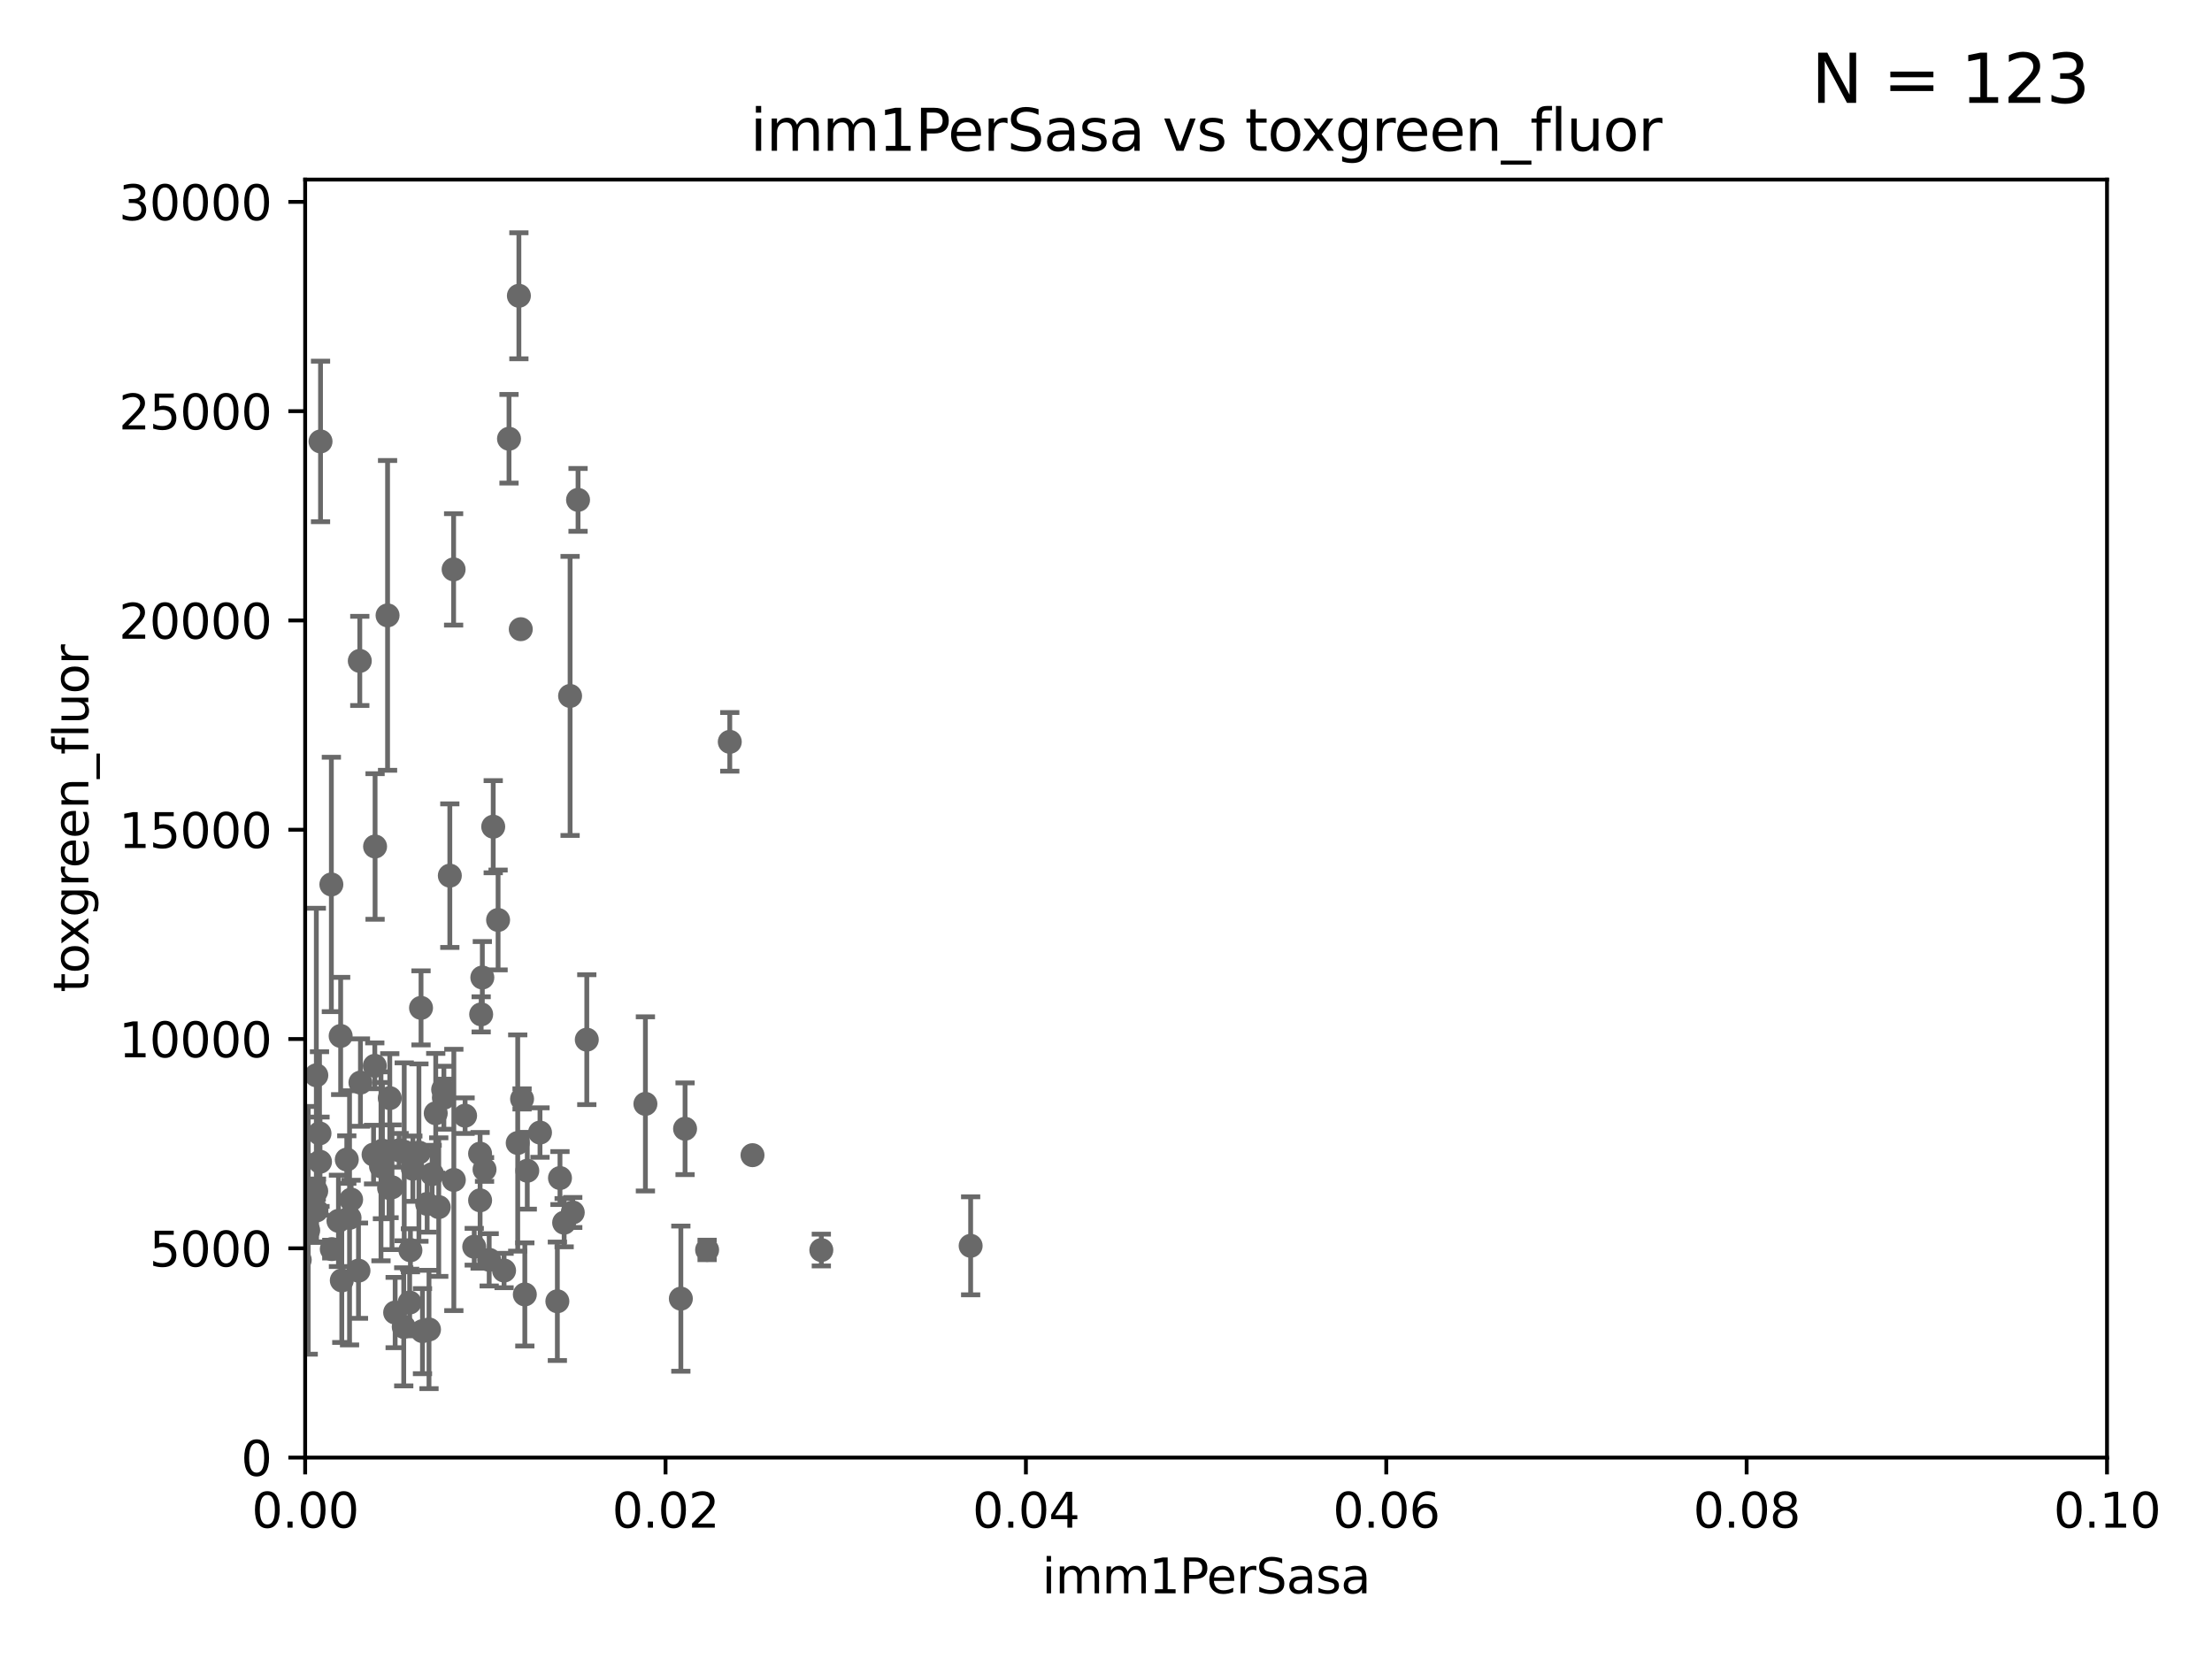 <?xml version="1.0" encoding="utf-8" standalone="no"?>
<!DOCTYPE svg PUBLIC "-//W3C//DTD SVG 1.1//EN"
  "http://www.w3.org/Graphics/SVG/1.1/DTD/svg11.dtd">
<svg xmlns:xlink="http://www.w3.org/1999/xlink" width="460.8pt" height="345.6pt" viewBox="0 0 460.8 345.6" xmlns="http://www.w3.org/2000/svg" version="1.1">
 <defs>
  <style type="text/css">*{stroke-linejoin: round; stroke-linecap: butt}</style>
 </defs>
 <g id="figure_1">
  <g id="patch_1">
   <path d="M 0 345.6 
L 460.8 345.6 
L 460.8 0 
L 0 0 
z
" style="fill: #ffffff"/>
  </g>
  <g id="axes_1">
   <g id="patch_2">
    <path d="M 63.571 303.64 
L 438.93 303.64 
L 438.93 37.411 
L 63.571 37.411 
z
" style="fill: #ffffff"/>
   </g>
   <g id="PathCollection_1">
    <defs>
     <path id="mf412314ad6" d="M 0 1.118 
C 0.297 1.118 0.581 1 0.791 0.791 
C 1 0.581 1.118 0.297 1.118 0 
C 1.118 -0.297 1 -0.581 0.791 -0.791 
C 0.581 -1 0.297 -1.118 0 -1.118 
C -0.297 -1.118 -0.581 -1 -0.791 -0.791 
C -1 -0.581 -1.118 -0.297 -1.118 0 
C -1.118 0.297 -1 0.581 -0.791 0.791 
C -0.581 1 -0.297 1.118 0 1.118 
z
" style="stroke: #696969"/>
    </defs>
    <g clip-path="url(#p076ffbb8b2)">
     <use xlink:href="#mf412314ad6" x="1.664" y="256.275" style="fill: #696969; stroke: #696969"/>
     <use xlink:href="#mf412314ad6" x="103.761" y="191.647" style="fill: #696969; stroke: #696969"/>
     <use xlink:href="#mf412314ad6" x="141.833" y="270.532" style="fill: #696969; stroke: #696969"/>
     <use xlink:href="#mf412314ad6" x="84.208" y="239.941" style="fill: #696969; stroke: #696969"/>
     <use xlink:href="#mf412314ad6" x="65.92" y="252.159" style="fill: #696969; stroke: #696969"/>
     <use xlink:href="#mf412314ad6" x="65.897" y="224.007" style="fill: #696969; stroke: #696969"/>
     <use xlink:href="#mf412314ad6" x="69.029" y="184.249" style="fill: #696969; stroke: #696969"/>
     <use xlink:href="#mf412314ad6" x="78.076" y="222.03" style="fill: #696969; stroke: #696969"/>
     <use xlink:href="#mf412314ad6" x="77.82" y="240.521" style="fill: #696969; stroke: #696969"/>
     <use xlink:href="#mf412314ad6" x="74.679" y="264.702" style="fill: #696969; stroke: #696969"/>
     <use xlink:href="#mf412314ad6" x="39.358" y="217.874" style="fill: #696969; stroke: #696969"/>
     <use xlink:href="#mf412314ad6" x="85.498" y="260.459" style="fill: #696969; stroke: #696969"/>
     <use xlink:href="#mf412314ad6" x="-1" y="264.864" style="fill: #696969; stroke: #696969"/>
     <use xlink:href="#mf412314ad6" x="-1" y="261.643" style="fill: #696969; stroke: #696969"/>
     <use xlink:href="#mf412314ad6" x="38.968" y="249.525" style="fill: #696969; stroke: #696969"/>
     <use xlink:href="#mf412314ad6" x="-1" y="250.122" style="fill: #696969; stroke: #696969"/>
     <use xlink:href="#mf412314ad6" x="-1" y="249.112" style="fill: #696969; stroke: #696969"/>
     <use xlink:href="#mf412314ad6" x="75.087" y="225.52" style="fill: #696969; stroke: #696969"/>
     <use xlink:href="#mf412314ad6" x="37.725" y="249.733" style="fill: #696969; stroke: #696969"/>
     <use xlink:href="#mf412314ad6" x="45.425" y="209.868" style="fill: #696969; stroke: #696969"/>
     <use xlink:href="#mf412314ad6" x="147.304" y="260.38" style="fill: #696969; stroke: #696969"/>
     <use xlink:href="#mf412314ad6" x="23.828" y="208.501" style="fill: #696969; stroke: #696969"/>
     <use xlink:href="#mf412314ad6" x="100.938" y="243.616" style="fill: #696969; stroke: #696969"/>
     <use xlink:href="#mf412314ad6" x="87.708" y="209.959" style="fill: #696969; stroke: #696969"/>
     <use xlink:href="#mf412314ad6" x="70.507" y="254.328" style="fill: #696969; stroke: #696969"/>
     <use xlink:href="#mf412314ad6" x="156.761" y="240.644" style="fill: #696969; stroke: #696969"/>
     <use xlink:href="#mf412314ad6" x="54.248" y="204.3" style="fill: #696969; stroke: #696969"/>
     <use xlink:href="#mf412314ad6" x="90.772" y="231.912" style="fill: #696969; stroke: #696969"/>
     <use xlink:href="#mf412314ad6" x="91.399" y="251.46" style="fill: #696969; stroke: #696969"/>
     <use xlink:href="#mf412314ad6" x="62.439" y="262.456" style="fill: #696969; stroke: #696969"/>
     <use xlink:href="#mf412314ad6" x="47.36" y="142.898" style="fill: #696969; stroke: #696969"/>
     <use xlink:href="#mf412314ad6" x="74.952" y="137.682" style="fill: #696969; stroke: #696969"/>
     <use xlink:href="#mf412314ad6" x="45.73" y="226.03" style="fill: #696969; stroke: #696969"/>
     <use xlink:href="#mf412314ad6" x="92.469" y="228.676" style="fill: #696969; stroke: #696969"/>
     <use xlink:href="#mf412314ad6" x="108.485" y="131.072" style="fill: #696969; stroke: #696969"/>
     <use xlink:href="#mf412314ad6" x="66.662" y="242.015" style="fill: #696969; stroke: #696969"/>
     <use xlink:href="#mf412314ad6" x="108.757" y="228.926" style="fill: #696969; stroke: #696969"/>
     <use xlink:href="#mf412314ad6" x="66.556" y="236.109" style="fill: #696969; stroke: #696969"/>
     <use xlink:href="#mf412314ad6" x="120.418" y="104.133" style="fill: #696969; stroke: #696969"/>
     <use xlink:href="#mf412314ad6" x="11.634" y="249.972" style="fill: #696969; stroke: #696969"/>
     <use xlink:href="#mf412314ad6" x="98.792" y="259.716" style="fill: #696969; stroke: #696969"/>
     <use xlink:href="#mf412314ad6" x="108.095" y="61.614" style="fill: #696969; stroke: #696969"/>
     <use xlink:href="#mf412314ad6" x="81.199" y="228.756" style="fill: #696969; stroke: #696969"/>
     <use xlink:href="#mf412314ad6" x="79.669" y="239.696" style="fill: #696969; stroke: #696969"/>
     <use xlink:href="#mf412314ad6" x="61.826" y="237.081" style="fill: #696969; stroke: #696969"/>
     <use xlink:href="#mf412314ad6" x="100.015" y="250.052" style="fill: #696969; stroke: #696969"/>
     <use xlink:href="#mf412314ad6" x="117.522" y="254.705" style="fill: #696969; stroke: #696969"/>
     <use xlink:href="#mf412314ad6" x="100.01" y="240.325" style="fill: #696969; stroke: #696969"/>
     <use xlink:href="#mf412314ad6" x="84.106" y="276.4" style="fill: #696969; stroke: #696969"/>
     <use xlink:href="#mf412314ad6" x="47.193" y="145.041" style="fill: #696969; stroke: #696969"/>
     <use xlink:href="#mf412314ad6" x="152.027" y="154.539" style="fill: #696969; stroke: #696969"/>
     <use xlink:href="#mf412314ad6" x="65.875" y="248.131" style="fill: #696969; stroke: #696969"/>
     <use xlink:href="#mf412314ad6" x="49.511" y="178.281" style="fill: #696969; stroke: #696969"/>
     <use xlink:href="#mf412314ad6" x="94.542" y="245.803" style="fill: #696969; stroke: #696969"/>
     <use xlink:href="#mf412314ad6" x="102.747" y="172.218" style="fill: #696969; stroke: #696969"/>
     <use xlink:href="#mf412314ad6" x="56.142" y="251.464" style="fill: #696969; stroke: #696969"/>
     <use xlink:href="#mf412314ad6" x="96.888" y="232.417" style="fill: #696969; stroke: #696969"/>
     <use xlink:href="#mf412314ad6" x="81.053" y="247.48" style="fill: #696969; stroke: #696969"/>
     <use xlink:href="#mf412314ad6" x="90.023" y="244.6" style="fill: #696969; stroke: #696969"/>
     <use xlink:href="#mf412314ad6" x="109.332" y="269.654" style="fill: #696969; stroke: #696969"/>
     <use xlink:href="#mf412314ad6" x="27.76" y="262.547" style="fill: #696969; stroke: #696969"/>
     <use xlink:href="#mf412314ad6" x="86.003" y="243.461" style="fill: #696969; stroke: #696969"/>
     <use xlink:href="#mf412314ad6" x="25.831" y="233.272" style="fill: #696969; stroke: #696969"/>
     <use xlink:href="#mf412314ad6" x="171.097" y="260.408" style="fill: #696969; stroke: #696969"/>
     <use xlink:href="#mf412314ad6" x="82.317" y="273.425" style="fill: #696969; stroke: #696969"/>
     <use xlink:href="#mf412314ad6" x="81.66" y="247.328" style="fill: #696969; stroke: #696969"/>
     <use xlink:href="#mf412314ad6" x="85.34" y="271.342" style="fill: #696969; stroke: #696969"/>
     <use xlink:href="#mf412314ad6" x="36.022" y="253.652" style="fill: #696969; stroke: #696969"/>
     <use xlink:href="#mf412314ad6" x="79.367" y="242.966" style="fill: #696969; stroke: #696969"/>
     <use xlink:href="#mf412314ad6" x="100.478" y="203.635" style="fill: #696969; stroke: #696969"/>
     <use xlink:href="#mf412314ad6" x="88.984" y="250.798" style="fill: #696969; stroke: #696969"/>
     <use xlink:href="#mf412314ad6" x="116.109" y="271.08" style="fill: #696969; stroke: #696969"/>
     <use xlink:href="#mf412314ad6" x="109.842" y="243.888" style="fill: #696969; stroke: #696969"/>
     <use xlink:href="#mf412314ad6" x="35.21" y="201.721" style="fill: #696969; stroke: #696969"/>
     <use xlink:href="#mf412314ad6" x="12.659" y="212.723" style="fill: #696969; stroke: #696969"/>
     <use xlink:href="#mf412314ad6" x="83.142" y="239.627" style="fill: #696969; stroke: #696969"/>
     <use xlink:href="#mf412314ad6" x="105.008" y="264.676" style="fill: #696969; stroke: #696969"/>
     <use xlink:href="#mf412314ad6" x="119.315" y="252.58" style="fill: #696969; stroke: #696969"/>
     <use xlink:href="#mf412314ad6" x="-1" y="231.523" style="fill: #696969; stroke: #696969"/>
     <use xlink:href="#mf412314ad6" x="-1" y="231.083" style="fill: #696969; stroke: #696969"/>
     <use xlink:href="#mf412314ad6" x="116.656" y="245.41" style="fill: #696969; stroke: #696969"/>
     <use xlink:href="#mf412314ad6" x="-1" y="236.614" style="fill: #696969; stroke: #696969"/>
     <use xlink:href="#mf412314ad6" x="-1" y="233.761" style="fill: #696969; stroke: #696969"/>
     <use xlink:href="#mf412314ad6" x="112.492" y="235.934" style="fill: #696969; stroke: #696969"/>
     <use xlink:href="#mf412314ad6" x="47.109" y="222.681" style="fill: #696969; stroke: #696969"/>
     <use xlink:href="#mf412314ad6" x="-1" y="240.573" style="fill: #696969; stroke: #696969"/>
     <use xlink:href="#mf412314ad6" x="-1" y="245.572" style="fill: #696969; stroke: #696969"/>
     <use xlink:href="#mf412314ad6" x="202.203" y="259.526" style="fill: #696969; stroke: #696969"/>
     <use xlink:href="#mf412314ad6" x="-1" y="246.219" style="fill: #696969; stroke: #696969"/>
     <use xlink:href="#mf412314ad6" x="-1" y="243.83" style="fill: #696969; stroke: #696969"/>
     <use xlink:href="#mf412314ad6" x="72.243" y="241.558" style="fill: #696969; stroke: #696969"/>
     <use xlink:href="#mf412314ad6" x="94.496" y="118.613" style="fill: #696969; stroke: #696969"/>
     <use xlink:href="#mf412314ad6" x="36.19" y="262.298" style="fill: #696969; stroke: #696969"/>
     <use xlink:href="#mf412314ad6" x="32.334" y="179.021" style="fill: #696969; stroke: #696969"/>
     <use xlink:href="#mf412314ad6" x="88.01" y="277.301" style="fill: #696969; stroke: #696969"/>
     <use xlink:href="#mf412314ad6" x="122.24" y="216.581" style="fill: #696969; stroke: #696969"/>
     <use xlink:href="#mf412314ad6" x="92.316" y="226.973" style="fill: #696969; stroke: #696969"/>
     <use xlink:href="#mf412314ad6" x="78.136" y="176.343" style="fill: #696969; stroke: #696969"/>
     <use xlink:href="#mf412314ad6" x="57.029" y="232.783" style="fill: #696969; stroke: #696969"/>
     <use xlink:href="#mf412314ad6" x="69.116" y="260.213" style="fill: #696969; stroke: #696969"/>
     <use xlink:href="#mf412314ad6" x="70.965" y="215.812" style="fill: #696969; stroke: #696969"/>
     <use xlink:href="#mf412314ad6" x="57.575" y="183.177" style="fill: #696969; stroke: #696969"/>
     <use xlink:href="#mf412314ad6" x="55.434" y="254.099" style="fill: #696969; stroke: #696969"/>
     <use xlink:href="#mf412314ad6" x="62.98" y="249.694" style="fill: #696969; stroke: #696969"/>
     <use xlink:href="#mf412314ad6" x="-1" y="239.146" style="fill: #696969; stroke: #696969"/>
     <use xlink:href="#mf412314ad6" x="-1" y="235.238" style="fill: #696969; stroke: #696969"/>
     <use xlink:href="#mf412314ad6" x="100.236" y="211.31" style="fill: #696969; stroke: #696969"/>
     <use xlink:href="#mf412314ad6" x="89.369" y="276.953" style="fill: #696969; stroke: #696969"/>
     <use xlink:href="#mf412314ad6" x="64.206" y="256.301" style="fill: #696969; stroke: #696969"/>
     <use xlink:href="#mf412314ad6" x="87.269" y="240.105" style="fill: #696969; stroke: #696969"/>
     <use xlink:href="#mf412314ad6" x="72.817" y="253.699" style="fill: #696969; stroke: #696969"/>
     <use xlink:href="#mf412314ad6" x="142.712" y="235.139" style="fill: #696969; stroke: #696969"/>
     <use xlink:href="#mf412314ad6" x="19.102" y="225.743" style="fill: #696969; stroke: #696969"/>
     <use xlink:href="#mf412314ad6" x="134.45" y="229.961" style="fill: #696969; stroke: #696969"/>
     <use xlink:href="#mf412314ad6" x="51.849" y="215.88" style="fill: #696969; stroke: #696969"/>
     <use xlink:href="#mf412314ad6" x="107.851" y="238.109" style="fill: #696969; stroke: #696969"/>
     <use xlink:href="#mf412314ad6" x="-1" y="224.736" style="fill: #696969; stroke: #696969"/>
     <use xlink:href="#mf412314ad6" x="-1" y="240.027" style="fill: #696969; stroke: #696969"/>
     <use xlink:href="#mf412314ad6" x="15.738" y="249.466" style="fill: #696969; stroke: #696969"/>
     <use xlink:href="#mf412314ad6" x="101.907" y="262.442" style="fill: #696969; stroke: #696969"/>
     <use xlink:href="#mf412314ad6" x="7.627" y="268.638" style="fill: #696969; stroke: #696969"/>
     <use xlink:href="#mf412314ad6" x="-1" y="266.21" style="fill: #696969; stroke: #696969"/>
     <use xlink:href="#mf412314ad6" x="-1" y="251.811" style="fill: #696969; stroke: #696969"/>
     <use xlink:href="#mf412314ad6" x="73.146" y="249.893" style="fill: #696969; stroke: #696969"/>
     <use xlink:href="#mf412314ad6" x="71.203" y="266.736" style="fill: #696969; stroke: #696969"/>
     <use xlink:href="#mf412314ad6" x="-1" y="249.231" style="fill: #696969; stroke: #696969"/>
     <use xlink:href="#mf412314ad6" x="-1" y="160.88" style="fill: #696969; stroke: #696969"/>
     <use xlink:href="#mf412314ad6" x="66.773" y="91.959" style="fill: #696969; stroke: #696969"/>
     <use xlink:href="#mf412314ad6" x="106.035" y="91.401" style="fill: #696969; stroke: #696969"/>
     <use xlink:href="#mf412314ad6" x="80.738" y="128.196" style="fill: #696969; stroke: #696969"/>
     <use xlink:href="#mf412314ad6" x="118.76" y="144.977" style="fill: #696969; stroke: #696969"/>
     <use xlink:href="#mf412314ad6" x="93.707" y="182.415" style="fill: #696969; stroke: #696969"/>
    </g>
   </g>
   <g id="matplotlib.axis_1">
    <g id="xtick_1">
     <g id="line2d_1">
      <defs>
       <path id="me3972e7a4a" d="M 0 0 
L 0 3.5 
" style="stroke: #000000; stroke-width: 0.8"/>
      </defs>
      <g>
       <use xlink:href="#me3972e7a4a" x="63.571" y="303.64" style="stroke: #000000; stroke-width: 0.8"/>
      </g>
     </g>
     <g id="text_1">
      <!-- 0.00 -->
      <g transform="translate(52.438 318.238)scale(0.1 -0.1)">
       <defs>
        <path id="DejaVuSans-30" d="M 2034 4250 
Q 1547 4250 1301 3770 
Q 1056 3291 1056 2328 
Q 1056 1369 1301 889 
Q 1547 409 2034 409 
Q 2525 409 2770 889 
Q 3016 1369 3016 2328 
Q 3016 3291 2770 3770 
Q 2525 4250 2034 4250 
z
M 2034 4750 
Q 2819 4750 3233 4129 
Q 3647 3509 3647 2328 
Q 3647 1150 3233 529 
Q 2819 -91 2034 -91 
Q 1250 -91 836 529 
Q 422 1150 422 2328 
Q 422 3509 836 4129 
Q 1250 4750 2034 4750 
z
" transform="scale(0.016)"/>
        <path id="DejaVuSans-2e" d="M 684 794 
L 1344 794 
L 1344 0 
L 684 0 
L 684 794 
z
" transform="scale(0.016)"/>
       </defs>
       <use xlink:href="#DejaVuSans-30"/>
       <use xlink:href="#DejaVuSans-2e" x="63.623"/>
       <use xlink:href="#DejaVuSans-30" x="95.41"/>
       <use xlink:href="#DejaVuSans-30" x="159.033"/>
      </g>
     </g>
    </g>
    <g id="xtick_2">
     <g id="line2d_2">
      <g>
       <use xlink:href="#me3972e7a4a" x="138.643" y="303.64" style="stroke: #000000; stroke-width: 0.8"/>
      </g>
     </g>
     <g id="text_2">
      <!-- 0.02 -->
      <g transform="translate(127.51 318.238)scale(0.1 -0.1)">
       <defs>
        <path id="DejaVuSans-32" d="M 1228 531 
L 3431 531 
L 3431 0 
L 469 0 
L 469 531 
Q 828 903 1448 1529 
Q 2069 2156 2228 2338 
Q 2531 2678 2651 2914 
Q 2772 3150 2772 3378 
Q 2772 3750 2511 3984 
Q 2250 4219 1831 4219 
Q 1534 4219 1204 4116 
Q 875 4013 500 3803 
L 500 4441 
Q 881 4594 1212 4672 
Q 1544 4750 1819 4750 
Q 2544 4750 2975 4387 
Q 3406 4025 3406 3419 
Q 3406 3131 3298 2873 
Q 3191 2616 2906 2266 
Q 2828 2175 2409 1742 
Q 1991 1309 1228 531 
z
" transform="scale(0.016)"/>
       </defs>
       <use xlink:href="#DejaVuSans-30"/>
       <use xlink:href="#DejaVuSans-2e" x="63.623"/>
       <use xlink:href="#DejaVuSans-30" x="95.41"/>
       <use xlink:href="#DejaVuSans-32" x="159.033"/>
      </g>
     </g>
    </g>
    <g id="xtick_3">
     <g id="line2d_3">
      <g>
       <use xlink:href="#me3972e7a4a" x="213.715" y="303.64" style="stroke: #000000; stroke-width: 0.8"/>
      </g>
     </g>
     <g id="text_3">
      <!-- 0.04 -->
      <g transform="translate(202.582 318.238)scale(0.1 -0.1)">
       <defs>
        <path id="DejaVuSans-34" d="M 2419 4116 
L 825 1625 
L 2419 1625 
L 2419 4116 
z
M 2253 4666 
L 3047 4666 
L 3047 1625 
L 3713 1625 
L 3713 1100 
L 3047 1100 
L 3047 0 
L 2419 0 
L 2419 1100 
L 313 1100 
L 313 1709 
L 2253 4666 
z
" transform="scale(0.016)"/>
       </defs>
       <use xlink:href="#DejaVuSans-30"/>
       <use xlink:href="#DejaVuSans-2e" x="63.623"/>
       <use xlink:href="#DejaVuSans-30" x="95.41"/>
       <use xlink:href="#DejaVuSans-34" x="159.033"/>
      </g>
     </g>
    </g>
    <g id="xtick_4">
     <g id="line2d_4">
      <g>
       <use xlink:href="#me3972e7a4a" x="288.786" y="303.64" style="stroke: #000000; stroke-width: 0.8"/>
      </g>
     </g>
     <g id="text_4">
      <!-- 0.06 -->
      <g transform="translate(277.654 318.238)scale(0.1 -0.1)">
       <defs>
        <path id="DejaVuSans-36" d="M 2113 2584 
Q 1688 2584 1439 2293 
Q 1191 2003 1191 1497 
Q 1191 994 1439 701 
Q 1688 409 2113 409 
Q 2538 409 2786 701 
Q 3034 994 3034 1497 
Q 3034 2003 2786 2293 
Q 2538 2584 2113 2584 
z
M 3366 4563 
L 3366 3988 
Q 3128 4100 2886 4159 
Q 2644 4219 2406 4219 
Q 1781 4219 1451 3797 
Q 1122 3375 1075 2522 
Q 1259 2794 1537 2939 
Q 1816 3084 2150 3084 
Q 2853 3084 3261 2657 
Q 3669 2231 3669 1497 
Q 3669 778 3244 343 
Q 2819 -91 2113 -91 
Q 1303 -91 875 529 
Q 447 1150 447 2328 
Q 447 3434 972 4092 
Q 1497 4750 2381 4750 
Q 2619 4750 2861 4703 
Q 3103 4656 3366 4563 
z
" transform="scale(0.016)"/>
       </defs>
       <use xlink:href="#DejaVuSans-30"/>
       <use xlink:href="#DejaVuSans-2e" x="63.623"/>
       <use xlink:href="#DejaVuSans-30" x="95.41"/>
       <use xlink:href="#DejaVuSans-36" x="159.033"/>
      </g>
     </g>
    </g>
    <g id="xtick_5">
     <g id="line2d_5">
      <g>
       <use xlink:href="#me3972e7a4a" x="363.858" y="303.64" style="stroke: #000000; stroke-width: 0.8"/>
      </g>
     </g>
     <g id="text_5">
      <!-- 0.08 -->
      <g transform="translate(352.725 318.238)scale(0.1 -0.1)">
       <defs>
        <path id="DejaVuSans-38" d="M 2034 2216 
Q 1584 2216 1326 1975 
Q 1069 1734 1069 1313 
Q 1069 891 1326 650 
Q 1584 409 2034 409 
Q 2484 409 2743 651 
Q 3003 894 3003 1313 
Q 3003 1734 2745 1975 
Q 2488 2216 2034 2216 
z
M 1403 2484 
Q 997 2584 770 2862 
Q 544 3141 544 3541 
Q 544 4100 942 4425 
Q 1341 4750 2034 4750 
Q 2731 4750 3128 4425 
Q 3525 4100 3525 3541 
Q 3525 3141 3298 2862 
Q 3072 2584 2669 2484 
Q 3125 2378 3379 2068 
Q 3634 1759 3634 1313 
Q 3634 634 3220 271 
Q 2806 -91 2034 -91 
Q 1263 -91 848 271 
Q 434 634 434 1313 
Q 434 1759 690 2068 
Q 947 2378 1403 2484 
z
M 1172 3481 
Q 1172 3119 1398 2916 
Q 1625 2713 2034 2713 
Q 2441 2713 2670 2916 
Q 2900 3119 2900 3481 
Q 2900 3844 2670 4047 
Q 2441 4250 2034 4250 
Q 1625 4250 1398 4047 
Q 1172 3844 1172 3481 
z
" transform="scale(0.016)"/>
       </defs>
       <use xlink:href="#DejaVuSans-30"/>
       <use xlink:href="#DejaVuSans-2e" x="63.623"/>
       <use xlink:href="#DejaVuSans-30" x="95.41"/>
       <use xlink:href="#DejaVuSans-38" x="159.033"/>
      </g>
     </g>
    </g>
    <g id="xtick_6">
     <g id="line2d_6">
      <g>
       <use xlink:href="#me3972e7a4a" x="438.93" y="303.64" style="stroke: #000000; stroke-width: 0.8"/>
      </g>
     </g>
     <g id="text_6">
      <!-- 0.10 -->
      <g transform="translate(427.797 318.238)scale(0.1 -0.1)">
       <defs>
        <path id="DejaVuSans-31" d="M 794 531 
L 1825 531 
L 1825 4091 
L 703 3866 
L 703 4441 
L 1819 4666 
L 2450 4666 
L 2450 531 
L 3481 531 
L 3481 0 
L 794 0 
L 794 531 
z
" transform="scale(0.016)"/>
       </defs>
       <use xlink:href="#DejaVuSans-30"/>
       <use xlink:href="#DejaVuSans-2e" x="63.623"/>
       <use xlink:href="#DejaVuSans-31" x="95.41"/>
       <use xlink:href="#DejaVuSans-30" x="159.033"/>
      </g>
     </g>
    </g>
    <g id="text_7">
     <!-- imm1PerSasa -->
     <g transform="translate(217.067 331.917)scale(0.1 -0.1)">
      <defs>
       <path id="DejaVuSans-69" d="M 603 3500 
L 1178 3500 
L 1178 0 
L 603 0 
L 603 3500 
z
M 603 4863 
L 1178 4863 
L 1178 4134 
L 603 4134 
L 603 4863 
z
" transform="scale(0.016)"/>
       <path id="DejaVuSans-6d" d="M 3328 2828 
Q 3544 3216 3844 3400 
Q 4144 3584 4550 3584 
Q 5097 3584 5394 3201 
Q 5691 2819 5691 2113 
L 5691 0 
L 5113 0 
L 5113 2094 
Q 5113 2597 4934 2840 
Q 4756 3084 4391 3084 
Q 3944 3084 3684 2787 
Q 3425 2491 3425 1978 
L 3425 0 
L 2847 0 
L 2847 2094 
Q 2847 2600 2669 2842 
Q 2491 3084 2119 3084 
Q 1678 3084 1418 2786 
Q 1159 2488 1159 1978 
L 1159 0 
L 581 0 
L 581 3500 
L 1159 3500 
L 1159 2956 
Q 1356 3278 1631 3431 
Q 1906 3584 2284 3584 
Q 2666 3584 2933 3390 
Q 3200 3197 3328 2828 
z
" transform="scale(0.016)"/>
       <path id="DejaVuSans-50" d="M 1259 4147 
L 1259 2394 
L 2053 2394 
Q 2494 2394 2734 2622 
Q 2975 2850 2975 3272 
Q 2975 3691 2734 3919 
Q 2494 4147 2053 4147 
L 1259 4147 
z
M 628 4666 
L 2053 4666 
Q 2838 4666 3239 4311 
Q 3641 3956 3641 3272 
Q 3641 2581 3239 2228 
Q 2838 1875 2053 1875 
L 1259 1875 
L 1259 0 
L 628 0 
L 628 4666 
z
" transform="scale(0.016)"/>
       <path id="DejaVuSans-65" d="M 3597 1894 
L 3597 1613 
L 953 1613 
Q 991 1019 1311 708 
Q 1631 397 2203 397 
Q 2534 397 2845 478 
Q 3156 559 3463 722 
L 3463 178 
Q 3153 47 2828 -22 
Q 2503 -91 2169 -91 
Q 1331 -91 842 396 
Q 353 884 353 1716 
Q 353 2575 817 3079 
Q 1281 3584 2069 3584 
Q 2775 3584 3186 3129 
Q 3597 2675 3597 1894 
z
M 3022 2063 
Q 3016 2534 2758 2815 
Q 2500 3097 2075 3097 
Q 1594 3097 1305 2825 
Q 1016 2553 972 2059 
L 3022 2063 
z
" transform="scale(0.016)"/>
       <path id="DejaVuSans-72" d="M 2631 2963 
Q 2534 3019 2420 3045 
Q 2306 3072 2169 3072 
Q 1681 3072 1420 2755 
Q 1159 2438 1159 1844 
L 1159 0 
L 581 0 
L 581 3500 
L 1159 3500 
L 1159 2956 
Q 1341 3275 1631 3429 
Q 1922 3584 2338 3584 
Q 2397 3584 2469 3576 
Q 2541 3569 2628 3553 
L 2631 2963 
z
" transform="scale(0.016)"/>
       <path id="DejaVuSans-53" d="M 3425 4513 
L 3425 3897 
Q 3066 4069 2747 4153 
Q 2428 4238 2131 4238 
Q 1616 4238 1336 4038 
Q 1056 3838 1056 3469 
Q 1056 3159 1242 3001 
Q 1428 2844 1947 2747 
L 2328 2669 
Q 3034 2534 3370 2195 
Q 3706 1856 3706 1288 
Q 3706 609 3251 259 
Q 2797 -91 1919 -91 
Q 1588 -91 1214 -16 
Q 841 59 441 206 
L 441 856 
Q 825 641 1194 531 
Q 1563 422 1919 422 
Q 2459 422 2753 634 
Q 3047 847 3047 1241 
Q 3047 1584 2836 1778 
Q 2625 1972 2144 2069 
L 1759 2144 
Q 1053 2284 737 2584 
Q 422 2884 422 3419 
Q 422 4038 858 4394 
Q 1294 4750 2059 4750 
Q 2388 4750 2728 4690 
Q 3069 4631 3425 4513 
z
" transform="scale(0.016)"/>
       <path id="DejaVuSans-61" d="M 2194 1759 
Q 1497 1759 1228 1600 
Q 959 1441 959 1056 
Q 959 750 1161 570 
Q 1363 391 1709 391 
Q 2188 391 2477 730 
Q 2766 1069 2766 1631 
L 2766 1759 
L 2194 1759 
z
M 3341 1997 
L 3341 0 
L 2766 0 
L 2766 531 
Q 2569 213 2275 61 
Q 1981 -91 1556 -91 
Q 1019 -91 701 211 
Q 384 513 384 1019 
Q 384 1609 779 1909 
Q 1175 2209 1959 2209 
L 2766 2209 
L 2766 2266 
Q 2766 2663 2505 2880 
Q 2244 3097 1772 3097 
Q 1472 3097 1187 3025 
Q 903 2953 641 2809 
L 641 3341 
Q 956 3463 1253 3523 
Q 1550 3584 1831 3584 
Q 2591 3584 2966 3190 
Q 3341 2797 3341 1997 
z
" transform="scale(0.016)"/>
       <path id="DejaVuSans-73" d="M 2834 3397 
L 2834 2853 
Q 2591 2978 2328 3040 
Q 2066 3103 1784 3103 
Q 1356 3103 1142 2972 
Q 928 2841 928 2578 
Q 928 2378 1081 2264 
Q 1234 2150 1697 2047 
L 1894 2003 
Q 2506 1872 2764 1633 
Q 3022 1394 3022 966 
Q 3022 478 2636 193 
Q 2250 -91 1575 -91 
Q 1294 -91 989 -36 
Q 684 19 347 128 
L 347 722 
Q 666 556 975 473 
Q 1284 391 1588 391 
Q 1994 391 2212 530 
Q 2431 669 2431 922 
Q 2431 1156 2273 1281 
Q 2116 1406 1581 1522 
L 1381 1569 
Q 847 1681 609 1914 
Q 372 2147 372 2553 
Q 372 3047 722 3315 
Q 1072 3584 1716 3584 
Q 2034 3584 2315 3537 
Q 2597 3491 2834 3397 
z
" transform="scale(0.016)"/>
      </defs>
      <use xlink:href="#DejaVuSans-69"/>
      <use xlink:href="#DejaVuSans-6d" x="27.783"/>
      <use xlink:href="#DejaVuSans-6d" x="125.195"/>
      <use xlink:href="#DejaVuSans-31" x="222.607"/>
      <use xlink:href="#DejaVuSans-50" x="286.23"/>
      <use xlink:href="#DejaVuSans-65" x="342.908"/>
      <use xlink:href="#DejaVuSans-72" x="404.432"/>
      <use xlink:href="#DejaVuSans-53" x="445.545"/>
      <use xlink:href="#DejaVuSans-61" x="509.021"/>
      <use xlink:href="#DejaVuSans-73" x="570.301"/>
      <use xlink:href="#DejaVuSans-61" x="622.4"/>
     </g>
    </g>
   </g>
   <g id="matplotlib.axis_2">
    <g id="ytick_1">
     <g id="line2d_7">
      <defs>
       <path id="mecaf10ec7e" d="M 0 0 
L -3.5 0 
" style="stroke: #000000; stroke-width: 0.8"/>
      </defs>
      <g>
       <use xlink:href="#mecaf10ec7e" x="63.571" y="303.64" style="stroke: #000000; stroke-width: 0.8"/>
      </g>
     </g>
     <g id="text_8">
      <!-- 0 -->
      <g transform="translate(50.209 307.439)scale(0.1 -0.1)">
       <use xlink:href="#DejaVuSans-30"/>
      </g>
     </g>
    </g>
    <g id="ytick_2">
     <g id="line2d_8">
      <g>
       <use xlink:href="#mecaf10ec7e" x="63.571" y="260.043" style="stroke: #000000; stroke-width: 0.8"/>
      </g>
     </g>
     <g id="text_9">
      <!-- 5000 -->
      <g transform="translate(31.121 263.843)scale(0.1 -0.1)">
       <defs>
        <path id="DejaVuSans-35" d="M 691 4666 
L 3169 4666 
L 3169 4134 
L 1269 4134 
L 1269 2991 
Q 1406 3038 1543 3061 
Q 1681 3084 1819 3084 
Q 2600 3084 3056 2656 
Q 3513 2228 3513 1497 
Q 3513 744 3044 326 
Q 2575 -91 1722 -91 
Q 1428 -91 1123 -41 
Q 819 9 494 109 
L 494 744 
Q 775 591 1075 516 
Q 1375 441 1709 441 
Q 2250 441 2565 725 
Q 2881 1009 2881 1497 
Q 2881 1984 2565 2268 
Q 2250 2553 1709 2553 
Q 1456 2553 1204 2497 
Q 953 2441 691 2322 
L 691 4666 
z
" transform="scale(0.016)"/>
       </defs>
       <use xlink:href="#DejaVuSans-35"/>
       <use xlink:href="#DejaVuSans-30" x="63.623"/>
       <use xlink:href="#DejaVuSans-30" x="127.246"/>
       <use xlink:href="#DejaVuSans-30" x="190.869"/>
      </g>
     </g>
    </g>
    <g id="ytick_3">
     <g id="line2d_9">
      <g>
       <use xlink:href="#mecaf10ec7e" x="63.571" y="216.447" style="stroke: #000000; stroke-width: 0.8"/>
      </g>
     </g>
     <g id="text_10">
      <!-- 10000 -->
      <g transform="translate(24.759 220.246)scale(0.1 -0.1)">
       <use xlink:href="#DejaVuSans-31"/>
       <use xlink:href="#DejaVuSans-30" x="63.623"/>
       <use xlink:href="#DejaVuSans-30" x="127.246"/>
       <use xlink:href="#DejaVuSans-30" x="190.869"/>
       <use xlink:href="#DejaVuSans-30" x="254.492"/>
      </g>
     </g>
    </g>
    <g id="ytick_4">
     <g id="line2d_10">
      <g>
       <use xlink:href="#mecaf10ec7e" x="63.571" y="172.85" style="stroke: #000000; stroke-width: 0.8"/>
      </g>
     </g>
     <g id="text_11">
      <!-- 15000 -->
      <g transform="translate(24.759 176.649)scale(0.1 -0.1)">
       <use xlink:href="#DejaVuSans-31"/>
       <use xlink:href="#DejaVuSans-35" x="63.623"/>
       <use xlink:href="#DejaVuSans-30" x="127.246"/>
       <use xlink:href="#DejaVuSans-30" x="190.869"/>
       <use xlink:href="#DejaVuSans-30" x="254.492"/>
      </g>
     </g>
    </g>
    <g id="ytick_5">
     <g id="line2d_11">
      <g>
       <use xlink:href="#mecaf10ec7e" x="63.571" y="129.254" style="stroke: #000000; stroke-width: 0.8"/>
      </g>
     </g>
     <g id="text_12">
      <!-- 20000 -->
      <g transform="translate(24.759 133.053)scale(0.1 -0.1)">
       <use xlink:href="#DejaVuSans-32"/>
       <use xlink:href="#DejaVuSans-30" x="63.623"/>
       <use xlink:href="#DejaVuSans-30" x="127.246"/>
       <use xlink:href="#DejaVuSans-30" x="190.869"/>
       <use xlink:href="#DejaVuSans-30" x="254.492"/>
      </g>
     </g>
    </g>
    <g id="ytick_6">
     <g id="line2d_12">
      <g>
       <use xlink:href="#mecaf10ec7e" x="63.571" y="85.657" style="stroke: #000000; stroke-width: 0.8"/>
      </g>
     </g>
     <g id="text_13">
      <!-- 25000 -->
      <g transform="translate(24.759 89.456)scale(0.1 -0.1)">
       <use xlink:href="#DejaVuSans-32"/>
       <use xlink:href="#DejaVuSans-35" x="63.623"/>
       <use xlink:href="#DejaVuSans-30" x="127.246"/>
       <use xlink:href="#DejaVuSans-30" x="190.869"/>
       <use xlink:href="#DejaVuSans-30" x="254.492"/>
      </g>
     </g>
    </g>
    <g id="ytick_7">
     <g id="line2d_13">
      <g>
       <use xlink:href="#mecaf10ec7e" x="63.571" y="42.06" style="stroke: #000000; stroke-width: 0.8"/>
      </g>
     </g>
     <g id="text_14">
      <!-- 30000 -->
      <g transform="translate(24.759 45.86)scale(0.1 -0.1)">
       <defs>
        <path id="DejaVuSans-33" d="M 2597 2516 
Q 3050 2419 3304 2112 
Q 3559 1806 3559 1356 
Q 3559 666 3084 287 
Q 2609 -91 1734 -91 
Q 1441 -91 1130 -33 
Q 819 25 488 141 
L 488 750 
Q 750 597 1062 519 
Q 1375 441 1716 441 
Q 2309 441 2620 675 
Q 2931 909 2931 1356 
Q 2931 1769 2642 2001 
Q 2353 2234 1838 2234 
L 1294 2234 
L 1294 2753 
L 1863 2753 
Q 2328 2753 2575 2939 
Q 2822 3125 2822 3475 
Q 2822 3834 2567 4026 
Q 2313 4219 1838 4219 
Q 1578 4219 1281 4162 
Q 984 4106 628 3988 
L 628 4550 
Q 988 4650 1302 4700 
Q 1616 4750 1894 4750 
Q 2613 4750 3031 4423 
Q 3450 4097 3450 3541 
Q 3450 3153 3228 2886 
Q 3006 2619 2597 2516 
z
" transform="scale(0.016)"/>
       </defs>
       <use xlink:href="#DejaVuSans-33"/>
       <use xlink:href="#DejaVuSans-30" x="63.623"/>
       <use xlink:href="#DejaVuSans-30" x="127.246"/>
       <use xlink:href="#DejaVuSans-30" x="190.869"/>
       <use xlink:href="#DejaVuSans-30" x="254.492"/>
      </g>
     </g>
    </g>
    <g id="text_15">
     <!-- toxgreen_fluor -->
     <g transform="translate(18.401 206.72)rotate(-90)scale(0.1 -0.1)">
      <defs>
       <path id="DejaVuSans-74" d="M 1172 4494 
L 1172 3500 
L 2356 3500 
L 2356 3053 
L 1172 3053 
L 1172 1153 
Q 1172 725 1289 603 
Q 1406 481 1766 481 
L 2356 481 
L 2356 0 
L 1766 0 
Q 1100 0 847 248 
Q 594 497 594 1153 
L 594 3053 
L 172 3053 
L 172 3500 
L 594 3500 
L 594 4494 
L 1172 4494 
z
" transform="scale(0.016)"/>
       <path id="DejaVuSans-6f" d="M 1959 3097 
Q 1497 3097 1228 2736 
Q 959 2375 959 1747 
Q 959 1119 1226 758 
Q 1494 397 1959 397 
Q 2419 397 2687 759 
Q 2956 1122 2956 1747 
Q 2956 2369 2687 2733 
Q 2419 3097 1959 3097 
z
M 1959 3584 
Q 2709 3584 3137 3096 
Q 3566 2609 3566 1747 
Q 3566 888 3137 398 
Q 2709 -91 1959 -91 
Q 1206 -91 779 398 
Q 353 888 353 1747 
Q 353 2609 779 3096 
Q 1206 3584 1959 3584 
z
" transform="scale(0.016)"/>
       <path id="DejaVuSans-78" d="M 3513 3500 
L 2247 1797 
L 3578 0 
L 2900 0 
L 1881 1375 
L 863 0 
L 184 0 
L 1544 1831 
L 300 3500 
L 978 3500 
L 1906 2253 
L 2834 3500 
L 3513 3500 
z
" transform="scale(0.016)"/>
       <path id="DejaVuSans-67" d="M 2906 1791 
Q 2906 2416 2648 2759 
Q 2391 3103 1925 3103 
Q 1463 3103 1205 2759 
Q 947 2416 947 1791 
Q 947 1169 1205 825 
Q 1463 481 1925 481 
Q 2391 481 2648 825 
Q 2906 1169 2906 1791 
z
M 3481 434 
Q 3481 -459 3084 -895 
Q 2688 -1331 1869 -1331 
Q 1566 -1331 1297 -1286 
Q 1028 -1241 775 -1147 
L 775 -588 
Q 1028 -725 1275 -790 
Q 1522 -856 1778 -856 
Q 2344 -856 2625 -561 
Q 2906 -266 2906 331 
L 2906 616 
Q 2728 306 2450 153 
Q 2172 0 1784 0 
Q 1141 0 747 490 
Q 353 981 353 1791 
Q 353 2603 747 3093 
Q 1141 3584 1784 3584 
Q 2172 3584 2450 3431 
Q 2728 3278 2906 2969 
L 2906 3500 
L 3481 3500 
L 3481 434 
z
" transform="scale(0.016)"/>
       <path id="DejaVuSans-6e" d="M 3513 2113 
L 3513 0 
L 2938 0 
L 2938 2094 
Q 2938 2591 2744 2837 
Q 2550 3084 2163 3084 
Q 1697 3084 1428 2787 
Q 1159 2491 1159 1978 
L 1159 0 
L 581 0 
L 581 3500 
L 1159 3500 
L 1159 2956 
Q 1366 3272 1645 3428 
Q 1925 3584 2291 3584 
Q 2894 3584 3203 3211 
Q 3513 2838 3513 2113 
z
" transform="scale(0.016)"/>
       <path id="DejaVuSans-5f" d="M 3263 -1063 
L 3263 -1509 
L -63 -1509 
L -63 -1063 
L 3263 -1063 
z
" transform="scale(0.016)"/>
       <path id="DejaVuSans-66" d="M 2375 4863 
L 2375 4384 
L 1825 4384 
Q 1516 4384 1395 4259 
Q 1275 4134 1275 3809 
L 1275 3500 
L 2222 3500 
L 2222 3053 
L 1275 3053 
L 1275 0 
L 697 0 
L 697 3053 
L 147 3053 
L 147 3500 
L 697 3500 
L 697 3744 
Q 697 4328 969 4595 
Q 1241 4863 1831 4863 
L 2375 4863 
z
" transform="scale(0.016)"/>
       <path id="DejaVuSans-6c" d="M 603 4863 
L 1178 4863 
L 1178 0 
L 603 0 
L 603 4863 
z
" transform="scale(0.016)"/>
       <path id="DejaVuSans-75" d="M 544 1381 
L 544 3500 
L 1119 3500 
L 1119 1403 
Q 1119 906 1312 657 
Q 1506 409 1894 409 
Q 2359 409 2629 706 
Q 2900 1003 2900 1516 
L 2900 3500 
L 3475 3500 
L 3475 0 
L 2900 0 
L 2900 538 
Q 2691 219 2414 64 
Q 2138 -91 1772 -91 
Q 1169 -91 856 284 
Q 544 659 544 1381 
z
M 1991 3584 
L 1991 3584 
z
" transform="scale(0.016)"/>
      </defs>
      <use xlink:href="#DejaVuSans-74"/>
      <use xlink:href="#DejaVuSans-6f" x="39.209"/>
      <use xlink:href="#DejaVuSans-78" x="97.266"/>
      <use xlink:href="#DejaVuSans-67" x="156.445"/>
      <use xlink:href="#DejaVuSans-72" x="219.922"/>
      <use xlink:href="#DejaVuSans-65" x="258.785"/>
      <use xlink:href="#DejaVuSans-65" x="320.309"/>
      <use xlink:href="#DejaVuSans-6e" x="381.832"/>
      <use xlink:href="#DejaVuSans-5f" x="445.211"/>
      <use xlink:href="#DejaVuSans-66" x="495.211"/>
      <use xlink:href="#DejaVuSans-6c" x="530.416"/>
      <use xlink:href="#DejaVuSans-75" x="558.199"/>
      <use xlink:href="#DejaVuSans-6f" x="621.578"/>
      <use xlink:href="#DejaVuSans-72" x="682.76"/>
     </g>
    </g>
   </g>
   <g id="LineCollection_1">
    <path d="M 1.664 259.338 
L 1.664 253.212 
" clip-path="url(#p076ffbb8b2)" style="fill: none; stroke: #696969"/>
    <path d="M 103.761 202.046 
L 103.761 181.247 
" clip-path="url(#p076ffbb8b2)" style="fill: none; stroke: #696969"/>
    <path d="M 141.833 285.649 
L 141.833 255.415 
" clip-path="url(#p076ffbb8b2)" style="fill: none; stroke: #696969"/>
    <path d="M 84.208 258.47 
L 84.208 221.413 
" clip-path="url(#p076ffbb8b2)" style="fill: none; stroke: #696969"/>
    <path d="M 65.92 258.71 
L 65.92 245.608 
" clip-path="url(#p076ffbb8b2)" style="fill: none; stroke: #696969"/>
    <path d="M 65.897 258.81 
L 65.897 189.204 
" clip-path="url(#p076ffbb8b2)" style="fill: none; stroke: #696969"/>
    <path d="M 69.029 210.749 
L 69.029 157.748 
" clip-path="url(#p076ffbb8b2)" style="fill: none; stroke: #696969"/>
    <path d="M 78.076 226.799 
L 78.076 217.261 
" clip-path="url(#p076ffbb8b2)" style="fill: none; stroke: #696969"/>
    <path d="M 77.82 246.633 
L 77.82 234.409 
" clip-path="url(#p076ffbb8b2)" style="fill: none; stroke: #696969"/>
    <path d="M 74.679 274.628 
L 74.679 254.777 
" clip-path="url(#p076ffbb8b2)" style="fill: none; stroke: #696969"/>
    <path d="M 39.358 230.862 
L 39.358 204.887 
" clip-path="url(#p076ffbb8b2)" style="fill: none; stroke: #696969"/>
    <path d="M 85.498 264.94 
L 85.498 255.977 
" clip-path="url(#p076ffbb8b2)" style="fill: none; stroke: #696969"/>
    <path clip-path="url(#p076ffbb8b2)" style="fill: none; stroke: #696969"/>
    <path d="M 38.968 260.917 
L 38.968 238.133 
" clip-path="url(#p076ffbb8b2)" style="fill: none; stroke: #696969"/>
    <path clip-path="url(#p076ffbb8b2)" style="fill: none; stroke: #696969"/>
    <path d="M 75.087 234.625 
L 75.087 216.415 
" clip-path="url(#p076ffbb8b2)" style="fill: none; stroke: #696969"/>
    <path d="M 37.725 263.561 
L 37.725 235.905 
" clip-path="url(#p076ffbb8b2)" style="fill: none; stroke: #696969"/>
    <path d="M 45.425 229.509 
L 45.425 190.228 
" clip-path="url(#p076ffbb8b2)" style="fill: none; stroke: #696969"/>
    <path d="M 147.304 262.41 
L 147.304 258.351 
" clip-path="url(#p076ffbb8b2)" style="fill: none; stroke: #696969"/>
    <path d="M 23.828 227.287 
L 23.828 189.715 
" clip-path="url(#p076ffbb8b2)" style="fill: none; stroke: #696969"/>
    <path d="M 100.938 246.094 
L 100.938 241.138 
" clip-path="url(#p076ffbb8b2)" style="fill: none; stroke: #696969"/>
    <path d="M 87.708 217.673 
L 87.708 202.246 
" clip-path="url(#p076ffbb8b2)" style="fill: none; stroke: #696969"/>
    <path d="M 70.507 263.842 
L 70.507 244.815 
" clip-path="url(#p076ffbb8b2)" style="fill: none; stroke: #696969"/>
    <path d="M 156.761 241.246 
L 156.761 240.043 
" clip-path="url(#p076ffbb8b2)" style="fill: none; stroke: #696969"/>
    <path d="M 54.248 221.16 
L 54.248 187.439 
" clip-path="url(#p076ffbb8b2)" style="fill: none; stroke: #696969"/>
    <path d="M 90.772 244.381 
L 90.772 219.443 
" clip-path="url(#p076ffbb8b2)" style="fill: none; stroke: #696969"/>
    <path d="M 91.399 265.893 
L 91.399 237.028 
" clip-path="url(#p076ffbb8b2)" style="fill: none; stroke: #696969"/>
    <path d="M 62.439 266.354 
L 62.439 258.558 
" clip-path="url(#p076ffbb8b2)" style="fill: none; stroke: #696969"/>
    <path d="M 47.36 168.162 
L 47.36 117.633 
" clip-path="url(#p076ffbb8b2)" style="fill: none; stroke: #696969"/>
    <path d="M 74.952 146.974 
L 74.952 128.391 
" clip-path="url(#p076ffbb8b2)" style="fill: none; stroke: #696969"/>
    <path d="M 45.73 265.328 
L 45.73 186.732 
" clip-path="url(#p076ffbb8b2)" style="fill: none; stroke: #696969"/>
    <path d="M 92.469 235.234 
L 92.469 222.117 
" clip-path="url(#p076ffbb8b2)" style="fill: none; stroke: #696969"/>
    <path d="M 108.485 131.667 
L 108.485 130.476 
" clip-path="url(#p076ffbb8b2)" style="fill: none; stroke: #696969"/>
    <path d="M 66.662 251.326 
L 66.662 232.705 
" clip-path="url(#p076ffbb8b2)" style="fill: none; stroke: #696969"/>
    <path d="M 108.757 231.027 
L 108.757 226.825 
" clip-path="url(#p076ffbb8b2)" style="fill: none; stroke: #696969"/>
    <path d="M 66.556 253.129 
L 66.556 219.089 
" clip-path="url(#p076ffbb8b2)" style="fill: none; stroke: #696969"/>
    <path d="M 120.418 110.676 
L 120.418 97.591 
" clip-path="url(#p076ffbb8b2)" style="fill: none; stroke: #696969"/>
    <path d="M 11.634 258.962 
L 11.634 240.982 
" clip-path="url(#p076ffbb8b2)" style="fill: none; stroke: #696969"/>
    <path d="M 98.792 263.544 
L 98.792 255.889 
" clip-path="url(#p076ffbb8b2)" style="fill: none; stroke: #696969"/>
    <path d="M 108.095 74.739 
L 108.095 48.489 
" clip-path="url(#p076ffbb8b2)" style="fill: none; stroke: #696969"/>
    <path d="M 81.199 238.012 
L 81.199 219.5 
" clip-path="url(#p076ffbb8b2)" style="fill: none; stroke: #696969"/>
    <path d="M 79.669 253.884 
L 79.669 225.508 
" clip-path="url(#p076ffbb8b2)" style="fill: none; stroke: #696969"/>
    <path d="M 61.826 241.447 
L 61.826 232.714 
" clip-path="url(#p076ffbb8b2)" style="fill: none; stroke: #696969"/>
    <path d="M 100.015 264.188 
L 100.015 235.916 
" clip-path="url(#p076ffbb8b2)" style="fill: none; stroke: #696969"/>
    <path d="M 117.522 259.736 
L 117.522 249.674 
" clip-path="url(#p076ffbb8b2)" style="fill: none; stroke: #696969"/>
    <path d="M 100.01 241.126 
L 100.01 239.524 
" clip-path="url(#p076ffbb8b2)" style="fill: none; stroke: #696969"/>
    <path d="M 84.106 288.705 
L 84.106 264.096 
" clip-path="url(#p076ffbb8b2)" style="fill: none; stroke: #696969"/>
    <path d="M 47.193 159.479 
L 47.193 130.604 
" clip-path="url(#p076ffbb8b2)" style="fill: none; stroke: #696969"/>
    <path d="M 152.027 160.647 
L 152.027 148.431 
" clip-path="url(#p076ffbb8b2)" style="fill: none; stroke: #696969"/>
    <path d="M 65.875 249.826 
L 65.875 246.437 
" clip-path="url(#p076ffbb8b2)" style="fill: none; stroke: #696969"/>
    <path d="M 49.511 196.441 
L 49.511 160.12 
" clip-path="url(#p076ffbb8b2)" style="fill: none; stroke: #696969"/>
    <path d="M 94.542 273.02 
L 94.542 218.585 
" clip-path="url(#p076ffbb8b2)" style="fill: none; stroke: #696969"/>
    <path d="M 102.747 181.817 
L 102.747 162.618 
" clip-path="url(#p076ffbb8b2)" style="fill: none; stroke: #696969"/>
    <path d="M 56.142 265.691 
L 56.142 237.236 
" clip-path="url(#p076ffbb8b2)" style="fill: none; stroke: #696969"/>
    <path d="M 96.888 236.121 
L 96.888 228.713 
" clip-path="url(#p076ffbb8b2)" style="fill: none; stroke: #696969"/>
    <path d="M 81.053 253.669 
L 81.053 241.291 
" clip-path="url(#p076ffbb8b2)" style="fill: none; stroke: #696969"/>
    <path d="M 90.023 250.608 
L 90.023 238.592 
" clip-path="url(#p076ffbb8b2)" style="fill: none; stroke: #696969"/>
    <path d="M 109.332 280.391 
L 109.332 258.917 
" clip-path="url(#p076ffbb8b2)" style="fill: none; stroke: #696969"/>
    <path d="M 27.76 271.518 
L 27.76 253.576 
" clip-path="url(#p076ffbb8b2)" style="fill: none; stroke: #696969"/>
    <path d="M 86.003 250.265 
L 86.003 236.656 
" clip-path="url(#p076ffbb8b2)" style="fill: none; stroke: #696969"/>
    <path d="M 25.831 235.237 
L 25.831 231.307 
" clip-path="url(#p076ffbb8b2)" style="fill: none; stroke: #696969"/>
    <path d="M 171.097 263.721 
L 171.097 257.095 
" clip-path="url(#p076ffbb8b2)" style="fill: none; stroke: #696969"/>
    <path d="M 82.317 280.747 
L 82.317 266.102 
" clip-path="url(#p076ffbb8b2)" style="fill: none; stroke: #696969"/>
    <path d="M 81.66 260.318 
L 81.66 234.339 
" clip-path="url(#p076ffbb8b2)" style="fill: none; stroke: #696969"/>
    <path d="M 85.34 278.281 
L 85.34 264.403 
" clip-path="url(#p076ffbb8b2)" style="fill: none; stroke: #696969"/>
    <path d="M 36.022 255.883 
L 36.022 251.421 
" clip-path="url(#p076ffbb8b2)" style="fill: none; stroke: #696969"/>
    <path d="M 79.367 262.647 
L 79.367 223.286 
" clip-path="url(#p076ffbb8b2)" style="fill: none; stroke: #696969"/>
    <path d="M 100.478 211.13 
L 100.478 196.14 
" clip-path="url(#p076ffbb8b2)" style="fill: none; stroke: #696969"/>
    <path d="M 88.984 256.676 
L 88.984 244.919 
" clip-path="url(#p076ffbb8b2)" style="fill: none; stroke: #696969"/>
    <path d="M 116.109 283.414 
L 116.109 258.746 
" clip-path="url(#p076ffbb8b2)" style="fill: none; stroke: #696969"/>
    <path d="M 109.842 251.889 
L 109.842 235.886 
" clip-path="url(#p076ffbb8b2)" style="fill: none; stroke: #696969"/>
    <path d="M 35.21 210.002 
L 35.21 193.439 
" clip-path="url(#p076ffbb8b2)" style="fill: none; stroke: #696969"/>
    <path d="M 12.659 252.353 
L 12.659 173.093 
" clip-path="url(#p076ffbb8b2)" style="fill: none; stroke: #696969"/>
    <path d="M 83.142 243.138 
L 83.142 236.116 
" clip-path="url(#p076ffbb8b2)" style="fill: none; stroke: #696969"/>
    <path d="M 105.008 268.255 
L 105.008 261.097 
" clip-path="url(#p076ffbb8b2)" style="fill: none; stroke: #696969"/>
    <path d="M 119.315 255.705 
L 119.315 249.454 
" clip-path="url(#p076ffbb8b2)" style="fill: none; stroke: #696969"/>
    <path clip-path="url(#p076ffbb8b2)" style="fill: none; stroke: #696969"/>
    <path d="M 116.656 250.927 
L 116.656 239.893 
" clip-path="url(#p076ffbb8b2)" style="fill: none; stroke: #696969"/>
    <path clip-path="url(#p076ffbb8b2)" style="fill: none; stroke: #696969"/>
    <path clip-path="url(#p076ffbb8b2)" style="fill: none; stroke: #696969"/>
    <path d="M 112.492 241.087 
L 112.492 230.781 
" clip-path="url(#p076ffbb8b2)" style="fill: none; stroke: #696969"/>
    <path d="M 47.109 231.217 
L 47.109 214.145 
" clip-path="url(#p076ffbb8b2)" style="fill: none; stroke: #696969"/>
    <path clip-path="url(#p076ffbb8b2)" style="fill: none; stroke: #696969"/>
    <path d="M 202.203 269.736 
L 202.203 249.315 
" clip-path="url(#p076ffbb8b2)" style="fill: none; stroke: #696969"/>
    <path clip-path="url(#p076ffbb8b2)" style="fill: none; stroke: #696969"/>
    <path d="M 72.243 246.502 
L 72.243 236.615 
" clip-path="url(#p076ffbb8b2)" style="fill: none; stroke: #696969"/>
    <path d="M 94.496 130.215 
L 94.496 107.01 
" clip-path="url(#p076ffbb8b2)" style="fill: none; stroke: #696969"/>
    <path d="M 36.19 268.71 
L 36.19 255.885 
" clip-path="url(#p076ffbb8b2)" style="fill: none; stroke: #696969"/>
    <path d="M 32.334 184.169 
L 32.334 173.873 
" clip-path="url(#p076ffbb8b2)" style="fill: none; stroke: #696969"/>
    <path d="M 88.01 286.161 
L 88.01 268.441 
" clip-path="url(#p076ffbb8b2)" style="fill: none; stroke: #696969"/>
    <path d="M 122.24 230.109 
L 122.24 203.052 
" clip-path="url(#p076ffbb8b2)" style="fill: none; stroke: #696969"/>
    <path d="M 92.316 229.144 
L 92.316 224.802 
" clip-path="url(#p076ffbb8b2)" style="fill: none; stroke: #696969"/>
    <path d="M 78.136 191.506 
L 78.136 161.179 
" clip-path="url(#p076ffbb8b2)" style="fill: none; stroke: #696969"/>
    <path d="M 57.029 261.094 
L 57.029 204.473 
" clip-path="url(#p076ffbb8b2)" style="fill: none; stroke: #696969"/>
    <path d="M 69.116 262.065 
L 69.116 258.361 
" clip-path="url(#p076ffbb8b2)" style="fill: none; stroke: #696969"/>
    <path d="M 70.965 228.023 
L 70.965 203.601 
" clip-path="url(#p076ffbb8b2)" style="fill: none; stroke: #696969"/>
    <path d="M 57.575 193.626 
L 57.575 172.728 
" clip-path="url(#p076ffbb8b2)" style="fill: none; stroke: #696969"/>
    <path d="M 55.434 260.833 
L 55.434 247.364 
" clip-path="url(#p076ffbb8b2)" style="fill: none; stroke: #696969"/>
    <path d="M 62.98 258.675 
L 62.98 240.713 
" clip-path="url(#p076ffbb8b2)" style="fill: none; stroke: #696969"/>
    <path clip-path="url(#p076ffbb8b2)" style="fill: none; stroke: #696969"/>
    <path d="M 100.236 214.975 
L 100.236 207.645 
" clip-path="url(#p076ffbb8b2)" style="fill: none; stroke: #696969"/>
    <path d="M 89.369 289.278 
L 89.369 264.629 
" clip-path="url(#p076ffbb8b2)" style="fill: none; stroke: #696969"/>
    <path d="M 64.206 282.103 
L 64.206 230.498 
" clip-path="url(#p076ffbb8b2)" style="fill: none; stroke: #696969"/>
    <path d="M 87.269 258.579 
L 87.269 221.631 
" clip-path="url(#p076ffbb8b2)" style="fill: none; stroke: #696969"/>
    <path d="M 72.817 280.175 
L 72.817 227.223 
" clip-path="url(#p076ffbb8b2)" style="fill: none; stroke: #696969"/>
    <path d="M 142.712 244.693 
L 142.712 225.586 
" clip-path="url(#p076ffbb8b2)" style="fill: none; stroke: #696969"/>
    <path d="M 19.102 237.297 
L 19.102 214.188 
" clip-path="url(#p076ffbb8b2)" style="fill: none; stroke: #696969"/>
    <path d="M 134.45 248.102 
L 134.45 211.82 
" clip-path="url(#p076ffbb8b2)" style="fill: none; stroke: #696969"/>
    <path d="M 51.849 227.594 
L 51.849 204.167 
" clip-path="url(#p076ffbb8b2)" style="fill: none; stroke: #696969"/>
    <path d="M 107.851 260.631 
L 107.851 215.588 
" clip-path="url(#p076ffbb8b2)" style="fill: none; stroke: #696969"/>
    <path clip-path="url(#p076ffbb8b2)" style="fill: none; stroke: #696969"/>
    <path d="M 15.738 263.701 
L 15.738 235.231 
" clip-path="url(#p076ffbb8b2)" style="fill: none; stroke: #696969"/>
    <path d="M 101.907 267.889 
L 101.907 256.994 
" clip-path="url(#p076ffbb8b2)" style="fill: none; stroke: #696969"/>
    <path d="M 7.627 281.677 
L 7.627 255.599 
" clip-path="url(#p076ffbb8b2)" style="fill: none; stroke: #696969"/>
    <path clip-path="url(#p076ffbb8b2)" style="fill: none; stroke: #696969"/>
    <path d="M 73.146 253.921 
L 73.146 245.866 
" clip-path="url(#p076ffbb8b2)" style="fill: none; stroke: #696969"/>
    <path d="M 71.203 279.652 
L 71.203 253.819 
" clip-path="url(#p076ffbb8b2)" style="fill: none; stroke: #696969"/>
    <path clip-path="url(#p076ffbb8b2)" style="fill: none; stroke: #696969"/>
    <path d="M 66.773 108.678 
L 66.773 75.24 
" clip-path="url(#p076ffbb8b2)" style="fill: none; stroke: #696969"/>
    <path d="M 106.035 100.632 
L 106.035 82.171 
" clip-path="url(#p076ffbb8b2)" style="fill: none; stroke: #696969"/>
    <path d="M 80.738 160.459 
L 80.738 95.932 
" clip-path="url(#p076ffbb8b2)" style="fill: none; stroke: #696969"/>
    <path d="M 118.76 174.043 
L 118.76 115.91 
" clip-path="url(#p076ffbb8b2)" style="fill: none; stroke: #696969"/>
    <path d="M 93.707 197.369 
L 93.707 167.462 
" clip-path="url(#p076ffbb8b2)" style="fill: none; stroke: #696969"/>
   </g>
   <g id="line2d_14">
    <defs>
     <path id="m544f81a28e" d="M 2 0 
L -2 -0 
" style="stroke: #696969"/>
    </defs>
    <g clip-path="url(#p076ffbb8b2)">
     <use xlink:href="#m544f81a28e" x="1.664" y="259.338" style="fill: #696969; stroke: #696969"/>
     <use xlink:href="#m544f81a28e" x="103.761" y="202.046" style="fill: #696969; stroke: #696969"/>
     <use xlink:href="#m544f81a28e" x="141.833" y="285.649" style="fill: #696969; stroke: #696969"/>
     <use xlink:href="#m544f81a28e" x="84.208" y="258.47" style="fill: #696969; stroke: #696969"/>
     <use xlink:href="#m544f81a28e" x="65.92" y="258.71" style="fill: #696969; stroke: #696969"/>
     <use xlink:href="#m544f81a28e" x="65.897" y="258.81" style="fill: #696969; stroke: #696969"/>
     <use xlink:href="#m544f81a28e" x="69.029" y="210.749" style="fill: #696969; stroke: #696969"/>
     <use xlink:href="#m544f81a28e" x="78.076" y="226.799" style="fill: #696969; stroke: #696969"/>
     <use xlink:href="#m544f81a28e" x="77.82" y="246.633" style="fill: #696969; stroke: #696969"/>
     <use xlink:href="#m544f81a28e" x="74.679" y="274.628" style="fill: #696969; stroke: #696969"/>
     <use xlink:href="#m544f81a28e" x="39.358" y="230.862" style="fill: #696969; stroke: #696969"/>
     <use xlink:href="#m544f81a28e" x="85.498" y="264.94" style="fill: #696969; stroke: #696969"/>
     <use xlink:href="#m544f81a28e" x="-1" y="272.63" style="fill: #696969; stroke: #696969"/>
     <use xlink:href="#m544f81a28e" x="-1" y="270.654" style="fill: #696969; stroke: #696969"/>
     <use xlink:href="#m544f81a28e" x="38.968" y="260.917" style="fill: #696969; stroke: #696969"/>
     <use xlink:href="#m544f81a28e" x="-1" y="268.551" style="fill: #696969; stroke: #696969"/>
     <use xlink:href="#m544f81a28e" x="-1" y="267.716" style="fill: #696969; stroke: #696969"/>
     <use xlink:href="#m544f81a28e" x="75.087" y="234.625" style="fill: #696969; stroke: #696969"/>
     <use xlink:href="#m544f81a28e" x="37.725" y="263.561" style="fill: #696969; stroke: #696969"/>
     <use xlink:href="#m544f81a28e" x="45.425" y="229.509" style="fill: #696969; stroke: #696969"/>
     <use xlink:href="#m544f81a28e" x="147.304" y="262.41" style="fill: #696969; stroke: #696969"/>
     <use xlink:href="#m544f81a28e" x="23.828" y="227.287" style="fill: #696969; stroke: #696969"/>
     <use xlink:href="#m544f81a28e" x="100.938" y="246.094" style="fill: #696969; stroke: #696969"/>
     <use xlink:href="#m544f81a28e" x="87.708" y="217.673" style="fill: #696969; stroke: #696969"/>
     <use xlink:href="#m544f81a28e" x="70.507" y="263.842" style="fill: #696969; stroke: #696969"/>
     <use xlink:href="#m544f81a28e" x="156.761" y="241.246" style="fill: #696969; stroke: #696969"/>
     <use xlink:href="#m544f81a28e" x="54.248" y="221.16" style="fill: #696969; stroke: #696969"/>
     <use xlink:href="#m544f81a28e" x="90.772" y="244.381" style="fill: #696969; stroke: #696969"/>
     <use xlink:href="#m544f81a28e" x="91.399" y="265.893" style="fill: #696969; stroke: #696969"/>
     <use xlink:href="#m544f81a28e" x="62.439" y="266.354" style="fill: #696969; stroke: #696969"/>
     <use xlink:href="#m544f81a28e" x="47.36" y="168.162" style="fill: #696969; stroke: #696969"/>
     <use xlink:href="#m544f81a28e" x="74.952" y="146.974" style="fill: #696969; stroke: #696969"/>
     <use xlink:href="#m544f81a28e" x="45.73" y="265.328" style="fill: #696969; stroke: #696969"/>
     <use xlink:href="#m544f81a28e" x="92.469" y="235.234" style="fill: #696969; stroke: #696969"/>
     <use xlink:href="#m544f81a28e" x="108.485" y="131.667" style="fill: #696969; stroke: #696969"/>
     <use xlink:href="#m544f81a28e" x="66.662" y="251.326" style="fill: #696969; stroke: #696969"/>
     <use xlink:href="#m544f81a28e" x="108.757" y="231.027" style="fill: #696969; stroke: #696969"/>
     <use xlink:href="#m544f81a28e" x="66.556" y="253.129" style="fill: #696969; stroke: #696969"/>
     <use xlink:href="#m544f81a28e" x="120.418" y="110.676" style="fill: #696969; stroke: #696969"/>
     <use xlink:href="#m544f81a28e" x="11.634" y="258.962" style="fill: #696969; stroke: #696969"/>
     <use xlink:href="#m544f81a28e" x="98.792" y="263.544" style="fill: #696969; stroke: #696969"/>
     <use xlink:href="#m544f81a28e" x="108.095" y="74.739" style="fill: #696969; stroke: #696969"/>
     <use xlink:href="#m544f81a28e" x="81.199" y="238.012" style="fill: #696969; stroke: #696969"/>
     <use xlink:href="#m544f81a28e" x="79.669" y="253.884" style="fill: #696969; stroke: #696969"/>
     <use xlink:href="#m544f81a28e" x="61.826" y="241.447" style="fill: #696969; stroke: #696969"/>
     <use xlink:href="#m544f81a28e" x="100.015" y="264.188" style="fill: #696969; stroke: #696969"/>
     <use xlink:href="#m544f81a28e" x="117.522" y="259.736" style="fill: #696969; stroke: #696969"/>
     <use xlink:href="#m544f81a28e" x="100.01" y="241.126" style="fill: #696969; stroke: #696969"/>
     <use xlink:href="#m544f81a28e" x="84.106" y="288.705" style="fill: #696969; stroke: #696969"/>
     <use xlink:href="#m544f81a28e" x="47.193" y="159.479" style="fill: #696969; stroke: #696969"/>
     <use xlink:href="#m544f81a28e" x="152.027" y="160.647" style="fill: #696969; stroke: #696969"/>
     <use xlink:href="#m544f81a28e" x="65.875" y="249.826" style="fill: #696969; stroke: #696969"/>
     <use xlink:href="#m544f81a28e" x="49.511" y="196.441" style="fill: #696969; stroke: #696969"/>
     <use xlink:href="#m544f81a28e" x="94.542" y="273.02" style="fill: #696969; stroke: #696969"/>
     <use xlink:href="#m544f81a28e" x="102.747" y="181.817" style="fill: #696969; stroke: #696969"/>
     <use xlink:href="#m544f81a28e" x="56.142" y="265.691" style="fill: #696969; stroke: #696969"/>
     <use xlink:href="#m544f81a28e" x="96.888" y="236.121" style="fill: #696969; stroke: #696969"/>
     <use xlink:href="#m544f81a28e" x="81.053" y="253.669" style="fill: #696969; stroke: #696969"/>
     <use xlink:href="#m544f81a28e" x="90.023" y="250.608" style="fill: #696969; stroke: #696969"/>
     <use xlink:href="#m544f81a28e" x="109.332" y="280.391" style="fill: #696969; stroke: #696969"/>
     <use xlink:href="#m544f81a28e" x="27.76" y="271.518" style="fill: #696969; stroke: #696969"/>
     <use xlink:href="#m544f81a28e" x="86.003" y="250.265" style="fill: #696969; stroke: #696969"/>
     <use xlink:href="#m544f81a28e" x="25.831" y="235.237" style="fill: #696969; stroke: #696969"/>
     <use xlink:href="#m544f81a28e" x="171.097" y="263.721" style="fill: #696969; stroke: #696969"/>
     <use xlink:href="#m544f81a28e" x="82.317" y="280.747" style="fill: #696969; stroke: #696969"/>
     <use xlink:href="#m544f81a28e" x="81.66" y="260.318" style="fill: #696969; stroke: #696969"/>
     <use xlink:href="#m544f81a28e" x="85.34" y="278.281" style="fill: #696969; stroke: #696969"/>
     <use xlink:href="#m544f81a28e" x="36.022" y="255.883" style="fill: #696969; stroke: #696969"/>
     <use xlink:href="#m544f81a28e" x="79.367" y="262.647" style="fill: #696969; stroke: #696969"/>
     <use xlink:href="#m544f81a28e" x="100.478" y="211.13" style="fill: #696969; stroke: #696969"/>
     <use xlink:href="#m544f81a28e" x="88.984" y="256.676" style="fill: #696969; stroke: #696969"/>
     <use xlink:href="#m544f81a28e" x="116.109" y="283.414" style="fill: #696969; stroke: #696969"/>
     <use xlink:href="#m544f81a28e" x="109.842" y="251.889" style="fill: #696969; stroke: #696969"/>
     <use xlink:href="#m544f81a28e" x="35.21" y="210.002" style="fill: #696969; stroke: #696969"/>
     <use xlink:href="#m544f81a28e" x="12.659" y="252.353" style="fill: #696969; stroke: #696969"/>
     <use xlink:href="#m544f81a28e" x="83.142" y="243.138" style="fill: #696969; stroke: #696969"/>
     <use xlink:href="#m544f81a28e" x="105.008" y="268.255" style="fill: #696969; stroke: #696969"/>
     <use xlink:href="#m544f81a28e" x="119.315" y="255.705" style="fill: #696969; stroke: #696969"/>
     <use xlink:href="#m544f81a28e" x="-1" y="247.813" style="fill: #696969; stroke: #696969"/>
     <use xlink:href="#m544f81a28e" x="-1" y="247.511" style="fill: #696969; stroke: #696969"/>
     <use xlink:href="#m544f81a28e" x="116.656" y="250.927" style="fill: #696969; stroke: #696969"/>
     <use xlink:href="#m544f81a28e" x="-1" y="257.494" style="fill: #696969; stroke: #696969"/>
     <use xlink:href="#m544f81a28e" x="-1" y="237.428" style="fill: #696969; stroke: #696969"/>
     <use xlink:href="#m544f81a28e" x="112.492" y="241.087" style="fill: #696969; stroke: #696969"/>
     <use xlink:href="#m544f81a28e" x="47.109" y="231.217" style="fill: #696969; stroke: #696969"/>
     <use xlink:href="#m544f81a28e" x="-1" y="254.918" style="fill: #696969; stroke: #696969"/>
     <use xlink:href="#m544f81a28e" x="-1" y="260.996" style="fill: #696969; stroke: #696969"/>
     <use xlink:href="#m544f81a28e" x="202.203" y="269.736" style="fill: #696969; stroke: #696969"/>
     <use xlink:href="#m544f81a28e" x="-1" y="251.869" style="fill: #696969; stroke: #696969"/>
     <use xlink:href="#m544f81a28e" x="-1" y="248.885" style="fill: #696969; stroke: #696969"/>
     <use xlink:href="#m544f81a28e" x="72.243" y="246.502" style="fill: #696969; stroke: #696969"/>
     <use xlink:href="#m544f81a28e" x="94.496" y="130.215" style="fill: #696969; stroke: #696969"/>
     <use xlink:href="#m544f81a28e" x="36.19" y="268.71" style="fill: #696969; stroke: #696969"/>
     <use xlink:href="#m544f81a28e" x="32.334" y="184.169" style="fill: #696969; stroke: #696969"/>
     <use xlink:href="#m544f81a28e" x="88.01" y="286.161" style="fill: #696969; stroke: #696969"/>
     <use xlink:href="#m544f81a28e" x="122.24" y="230.109" style="fill: #696969; stroke: #696969"/>
     <use xlink:href="#m544f81a28e" x="92.316" y="229.144" style="fill: #696969; stroke: #696969"/>
     <use xlink:href="#m544f81a28e" x="78.136" y="191.506" style="fill: #696969; stroke: #696969"/>
     <use xlink:href="#m544f81a28e" x="57.029" y="261.094" style="fill: #696969; stroke: #696969"/>
     <use xlink:href="#m544f81a28e" x="69.116" y="262.065" style="fill: #696969; stroke: #696969"/>
     <use xlink:href="#m544f81a28e" x="70.965" y="228.023" style="fill: #696969; stroke: #696969"/>
     <use xlink:href="#m544f81a28e" x="57.575" y="193.626" style="fill: #696969; stroke: #696969"/>
     <use xlink:href="#m544f81a28e" x="55.434" y="260.833" style="fill: #696969; stroke: #696969"/>
     <use xlink:href="#m544f81a28e" x="62.98" y="258.675" style="fill: #696969; stroke: #696969"/>
     <use xlink:href="#m544f81a28e" x="-1" y="243.987" style="fill: #696969; stroke: #696969"/>
     <use xlink:href="#m544f81a28e" x="-1" y="239.402" style="fill: #696969; stroke: #696969"/>
     <use xlink:href="#m544f81a28e" x="100.236" y="214.975" style="fill: #696969; stroke: #696969"/>
     <use xlink:href="#m544f81a28e" x="89.369" y="289.278" style="fill: #696969; stroke: #696969"/>
     <use xlink:href="#m544f81a28e" x="64.206" y="282.103" style="fill: #696969; stroke: #696969"/>
     <use xlink:href="#m544f81a28e" x="87.269" y="258.579" style="fill: #696969; stroke: #696969"/>
     <use xlink:href="#m544f81a28e" x="72.817" y="280.175" style="fill: #696969; stroke: #696969"/>
     <use xlink:href="#m544f81a28e" x="142.712" y="244.693" style="fill: #696969; stroke: #696969"/>
     <use xlink:href="#m544f81a28e" x="19.102" y="237.297" style="fill: #696969; stroke: #696969"/>
     <use xlink:href="#m544f81a28e" x="134.45" y="248.102" style="fill: #696969; stroke: #696969"/>
     <use xlink:href="#m544f81a28e" x="51.849" y="227.594" style="fill: #696969; stroke: #696969"/>
     <use xlink:href="#m544f81a28e" x="107.851" y="260.631" style="fill: #696969; stroke: #696969"/>
     <use xlink:href="#m544f81a28e" x="-1" y="235.773" style="fill: #696969; stroke: #696969"/>
     <use xlink:href="#m544f81a28e" x="-1" y="252.03" style="fill: #696969; stroke: #696969"/>
     <use xlink:href="#m544f81a28e" x="15.738" y="263.701" style="fill: #696969; stroke: #696969"/>
     <use xlink:href="#m544f81a28e" x="101.907" y="267.889" style="fill: #696969; stroke: #696969"/>
     <use xlink:href="#m544f81a28e" x="7.627" y="281.677" style="fill: #696969; stroke: #696969"/>
     <use xlink:href="#m544f81a28e" x="-1" y="277.966" style="fill: #696969; stroke: #696969"/>
     <use xlink:href="#m544f81a28e" x="-1" y="256.299" style="fill: #696969; stroke: #696969"/>
     <use xlink:href="#m544f81a28e" x="73.146" y="253.921" style="fill: #696969; stroke: #696969"/>
     <use xlink:href="#m544f81a28e" x="71.203" y="279.652" style="fill: #696969; stroke: #696969"/>
     <use xlink:href="#m544f81a28e" x="-1" y="257.497" style="fill: #696969; stroke: #696969"/>
     <use xlink:href="#m544f81a28e" x="-1" y="171.224" style="fill: #696969; stroke: #696969"/>
     <use xlink:href="#m544f81a28e" x="66.773" y="108.678" style="fill: #696969; stroke: #696969"/>
     <use xlink:href="#m544f81a28e" x="106.035" y="100.632" style="fill: #696969; stroke: #696969"/>
     <use xlink:href="#m544f81a28e" x="80.738" y="160.459" style="fill: #696969; stroke: #696969"/>
     <use xlink:href="#m544f81a28e" x="118.76" y="174.043" style="fill: #696969; stroke: #696969"/>
     <use xlink:href="#m544f81a28e" x="93.707" y="197.369" style="fill: #696969; stroke: #696969"/>
    </g>
   </g>
   <g id="line2d_15">
    <g clip-path="url(#p076ffbb8b2)">
     <use xlink:href="#m544f81a28e" x="1.664" y="253.212" style="fill: #696969; stroke: #696969"/>
     <use xlink:href="#m544f81a28e" x="103.761" y="181.247" style="fill: #696969; stroke: #696969"/>
     <use xlink:href="#m544f81a28e" x="141.833" y="255.415" style="fill: #696969; stroke: #696969"/>
     <use xlink:href="#m544f81a28e" x="84.208" y="221.413" style="fill: #696969; stroke: #696969"/>
     <use xlink:href="#m544f81a28e" x="65.92" y="245.608" style="fill: #696969; stroke: #696969"/>
     <use xlink:href="#m544f81a28e" x="65.897" y="189.204" style="fill: #696969; stroke: #696969"/>
     <use xlink:href="#m544f81a28e" x="69.029" y="157.748" style="fill: #696969; stroke: #696969"/>
     <use xlink:href="#m544f81a28e" x="78.076" y="217.261" style="fill: #696969; stroke: #696969"/>
     <use xlink:href="#m544f81a28e" x="77.82" y="234.409" style="fill: #696969; stroke: #696969"/>
     <use xlink:href="#m544f81a28e" x="74.679" y="254.777" style="fill: #696969; stroke: #696969"/>
     <use xlink:href="#m544f81a28e" x="39.358" y="204.887" style="fill: #696969; stroke: #696969"/>
     <use xlink:href="#m544f81a28e" x="85.498" y="255.977" style="fill: #696969; stroke: #696969"/>
     <use xlink:href="#m544f81a28e" x="-1" y="257.099" style="fill: #696969; stroke: #696969"/>
     <use xlink:href="#m544f81a28e" x="-1" y="252.632" style="fill: #696969; stroke: #696969"/>
     <use xlink:href="#m544f81a28e" x="38.968" y="238.133" style="fill: #696969; stroke: #696969"/>
     <use xlink:href="#m544f81a28e" x="-1" y="231.693" style="fill: #696969; stroke: #696969"/>
     <use xlink:href="#m544f81a28e" x="-1" y="230.507" style="fill: #696969; stroke: #696969"/>
     <use xlink:href="#m544f81a28e" x="75.087" y="216.415" style="fill: #696969; stroke: #696969"/>
     <use xlink:href="#m544f81a28e" x="37.725" y="235.905" style="fill: #696969; stroke: #696969"/>
     <use xlink:href="#m544f81a28e" x="45.425" y="190.228" style="fill: #696969; stroke: #696969"/>
     <use xlink:href="#m544f81a28e" x="147.304" y="258.351" style="fill: #696969; stroke: #696969"/>
     <use xlink:href="#m544f81a28e" x="23.828" y="189.715" style="fill: #696969; stroke: #696969"/>
     <use xlink:href="#m544f81a28e" x="100.938" y="241.138" style="fill: #696969; stroke: #696969"/>
     <use xlink:href="#m544f81a28e" x="87.708" y="202.246" style="fill: #696969; stroke: #696969"/>
     <use xlink:href="#m544f81a28e" x="70.507" y="244.815" style="fill: #696969; stroke: #696969"/>
     <use xlink:href="#m544f81a28e" x="156.761" y="240.043" style="fill: #696969; stroke: #696969"/>
     <use xlink:href="#m544f81a28e" x="54.248" y="187.439" style="fill: #696969; stroke: #696969"/>
     <use xlink:href="#m544f81a28e" x="90.772" y="219.443" style="fill: #696969; stroke: #696969"/>
     <use xlink:href="#m544f81a28e" x="91.399" y="237.028" style="fill: #696969; stroke: #696969"/>
     <use xlink:href="#m544f81a28e" x="62.439" y="258.558" style="fill: #696969; stroke: #696969"/>
     <use xlink:href="#m544f81a28e" x="47.36" y="117.633" style="fill: #696969; stroke: #696969"/>
     <use xlink:href="#m544f81a28e" x="74.952" y="128.391" style="fill: #696969; stroke: #696969"/>
     <use xlink:href="#m544f81a28e" x="45.73" y="186.732" style="fill: #696969; stroke: #696969"/>
     <use xlink:href="#m544f81a28e" x="92.469" y="222.117" style="fill: #696969; stroke: #696969"/>
     <use xlink:href="#m544f81a28e" x="108.485" y="130.476" style="fill: #696969; stroke: #696969"/>
     <use xlink:href="#m544f81a28e" x="66.662" y="232.705" style="fill: #696969; stroke: #696969"/>
     <use xlink:href="#m544f81a28e" x="108.757" y="226.825" style="fill: #696969; stroke: #696969"/>
     <use xlink:href="#m544f81a28e" x="66.556" y="219.089" style="fill: #696969; stroke: #696969"/>
     <use xlink:href="#m544f81a28e" x="120.418" y="97.591" style="fill: #696969; stroke: #696969"/>
     <use xlink:href="#m544f81a28e" x="11.634" y="240.982" style="fill: #696969; stroke: #696969"/>
     <use xlink:href="#m544f81a28e" x="98.792" y="255.889" style="fill: #696969; stroke: #696969"/>
     <use xlink:href="#m544f81a28e" x="108.095" y="48.489" style="fill: #696969; stroke: #696969"/>
     <use xlink:href="#m544f81a28e" x="81.199" y="219.5" style="fill: #696969; stroke: #696969"/>
     <use xlink:href="#m544f81a28e" x="79.669" y="225.508" style="fill: #696969; stroke: #696969"/>
     <use xlink:href="#m544f81a28e" x="61.826" y="232.714" style="fill: #696969; stroke: #696969"/>
     <use xlink:href="#m544f81a28e" x="100.015" y="235.916" style="fill: #696969; stroke: #696969"/>
     <use xlink:href="#m544f81a28e" x="117.522" y="249.674" style="fill: #696969; stroke: #696969"/>
     <use xlink:href="#m544f81a28e" x="100.01" y="239.524" style="fill: #696969; stroke: #696969"/>
     <use xlink:href="#m544f81a28e" x="84.106" y="264.096" style="fill: #696969; stroke: #696969"/>
     <use xlink:href="#m544f81a28e" x="47.193" y="130.604" style="fill: #696969; stroke: #696969"/>
     <use xlink:href="#m544f81a28e" x="152.027" y="148.431" style="fill: #696969; stroke: #696969"/>
     <use xlink:href="#m544f81a28e" x="65.875" y="246.437" style="fill: #696969; stroke: #696969"/>
     <use xlink:href="#m544f81a28e" x="49.511" y="160.12" style="fill: #696969; stroke: #696969"/>
     <use xlink:href="#m544f81a28e" x="94.542" y="218.585" style="fill: #696969; stroke: #696969"/>
     <use xlink:href="#m544f81a28e" x="102.747" y="162.618" style="fill: #696969; stroke: #696969"/>
     <use xlink:href="#m544f81a28e" x="56.142" y="237.236" style="fill: #696969; stroke: #696969"/>
     <use xlink:href="#m544f81a28e" x="96.888" y="228.713" style="fill: #696969; stroke: #696969"/>
     <use xlink:href="#m544f81a28e" x="81.053" y="241.291" style="fill: #696969; stroke: #696969"/>
     <use xlink:href="#m544f81a28e" x="90.023" y="238.592" style="fill: #696969; stroke: #696969"/>
     <use xlink:href="#m544f81a28e" x="109.332" y="258.917" style="fill: #696969; stroke: #696969"/>
     <use xlink:href="#m544f81a28e" x="27.76" y="253.576" style="fill: #696969; stroke: #696969"/>
     <use xlink:href="#m544f81a28e" x="86.003" y="236.656" style="fill: #696969; stroke: #696969"/>
     <use xlink:href="#m544f81a28e" x="25.831" y="231.307" style="fill: #696969; stroke: #696969"/>
     <use xlink:href="#m544f81a28e" x="171.097" y="257.095" style="fill: #696969; stroke: #696969"/>
     <use xlink:href="#m544f81a28e" x="82.317" y="266.102" style="fill: #696969; stroke: #696969"/>
     <use xlink:href="#m544f81a28e" x="81.66" y="234.339" style="fill: #696969; stroke: #696969"/>
     <use xlink:href="#m544f81a28e" x="85.34" y="264.403" style="fill: #696969; stroke: #696969"/>
     <use xlink:href="#m544f81a28e" x="36.022" y="251.421" style="fill: #696969; stroke: #696969"/>
     <use xlink:href="#m544f81a28e" x="79.367" y="223.286" style="fill: #696969; stroke: #696969"/>
     <use xlink:href="#m544f81a28e" x="100.478" y="196.14" style="fill: #696969; stroke: #696969"/>
     <use xlink:href="#m544f81a28e" x="88.984" y="244.919" style="fill: #696969; stroke: #696969"/>
     <use xlink:href="#m544f81a28e" x="116.109" y="258.746" style="fill: #696969; stroke: #696969"/>
     <use xlink:href="#m544f81a28e" x="109.842" y="235.886" style="fill: #696969; stroke: #696969"/>
     <use xlink:href="#m544f81a28e" x="35.21" y="193.439" style="fill: #696969; stroke: #696969"/>
     <use xlink:href="#m544f81a28e" x="12.659" y="173.093" style="fill: #696969; stroke: #696969"/>
     <use xlink:href="#m544f81a28e" x="83.142" y="236.116" style="fill: #696969; stroke: #696969"/>
     <use xlink:href="#m544f81a28e" x="105.008" y="261.097" style="fill: #696969; stroke: #696969"/>
     <use xlink:href="#m544f81a28e" x="119.315" y="249.454" style="fill: #696969; stroke: #696969"/>
     <use xlink:href="#m544f81a28e" x="-1" y="215.232" style="fill: #696969; stroke: #696969"/>
     <use xlink:href="#m544f81a28e" x="-1" y="214.654" style="fill: #696969; stroke: #696969"/>
     <use xlink:href="#m544f81a28e" x="116.656" y="239.893" style="fill: #696969; stroke: #696969"/>
     <use xlink:href="#m544f81a28e" x="-1" y="215.733" style="fill: #696969; stroke: #696969"/>
     <use xlink:href="#m544f81a28e" x="-1" y="230.094" style="fill: #696969; stroke: #696969"/>
     <use xlink:href="#m544f81a28e" x="112.492" y="230.781" style="fill: #696969; stroke: #696969"/>
     <use xlink:href="#m544f81a28e" x="47.109" y="214.145" style="fill: #696969; stroke: #696969"/>
     <use xlink:href="#m544f81a28e" x="-1" y="226.228" style="fill: #696969; stroke: #696969"/>
     <use xlink:href="#m544f81a28e" x="-1" y="230.148" style="fill: #696969; stroke: #696969"/>
     <use xlink:href="#m544f81a28e" x="202.203" y="249.315" style="fill: #696969; stroke: #696969"/>
     <use xlink:href="#m544f81a28e" x="-1" y="240.57" style="fill: #696969; stroke: #696969"/>
     <use xlink:href="#m544f81a28e" x="-1" y="238.774" style="fill: #696969; stroke: #696969"/>
     <use xlink:href="#m544f81a28e" x="72.243" y="236.615" style="fill: #696969; stroke: #696969"/>
     <use xlink:href="#m544f81a28e" x="94.496" y="107.01" style="fill: #696969; stroke: #696969"/>
     <use xlink:href="#m544f81a28e" x="36.19" y="255.885" style="fill: #696969; stroke: #696969"/>
     <use xlink:href="#m544f81a28e" x="32.334" y="173.873" style="fill: #696969; stroke: #696969"/>
     <use xlink:href="#m544f81a28e" x="88.01" y="268.441" style="fill: #696969; stroke: #696969"/>
     <use xlink:href="#m544f81a28e" x="122.24" y="203.052" style="fill: #696969; stroke: #696969"/>
     <use xlink:href="#m544f81a28e" x="92.316" y="224.802" style="fill: #696969; stroke: #696969"/>
     <use xlink:href="#m544f81a28e" x="78.136" y="161.179" style="fill: #696969; stroke: #696969"/>
     <use xlink:href="#m544f81a28e" x="57.029" y="204.473" style="fill: #696969; stroke: #696969"/>
     <use xlink:href="#m544f81a28e" x="69.116" y="258.361" style="fill: #696969; stroke: #696969"/>
     <use xlink:href="#m544f81a28e" x="70.965" y="203.601" style="fill: #696969; stroke: #696969"/>
     <use xlink:href="#m544f81a28e" x="57.575" y="172.728" style="fill: #696969; stroke: #696969"/>
     <use xlink:href="#m544f81a28e" x="55.434" y="247.364" style="fill: #696969; stroke: #696969"/>
     <use xlink:href="#m544f81a28e" x="62.98" y="240.713" style="fill: #696969; stroke: #696969"/>
     <use xlink:href="#m544f81a28e" x="-1" y="234.305" style="fill: #696969; stroke: #696969"/>
     <use xlink:href="#m544f81a28e" x="-1" y="231.075" style="fill: #696969; stroke: #696969"/>
     <use xlink:href="#m544f81a28e" x="100.236" y="207.645" style="fill: #696969; stroke: #696969"/>
     <use xlink:href="#m544f81a28e" x="89.369" y="264.629" style="fill: #696969; stroke: #696969"/>
     <use xlink:href="#m544f81a28e" x="64.206" y="230.498" style="fill: #696969; stroke: #696969"/>
     <use xlink:href="#m544f81a28e" x="87.269" y="221.631" style="fill: #696969; stroke: #696969"/>
     <use xlink:href="#m544f81a28e" x="72.817" y="227.223" style="fill: #696969; stroke: #696969"/>
     <use xlink:href="#m544f81a28e" x="142.712" y="225.586" style="fill: #696969; stroke: #696969"/>
     <use xlink:href="#m544f81a28e" x="19.102" y="214.188" style="fill: #696969; stroke: #696969"/>
     <use xlink:href="#m544f81a28e" x="134.45" y="211.82" style="fill: #696969; stroke: #696969"/>
     <use xlink:href="#m544f81a28e" x="51.849" y="204.167" style="fill: #696969; stroke: #696969"/>
     <use xlink:href="#m544f81a28e" x="107.851" y="215.588" style="fill: #696969; stroke: #696969"/>
     <use xlink:href="#m544f81a28e" x="-1" y="213.699" style="fill: #696969; stroke: #696969"/>
     <use xlink:href="#m544f81a28e" x="-1" y="228.024" style="fill: #696969; stroke: #696969"/>
     <use xlink:href="#m544f81a28e" x="15.738" y="235.231" style="fill: #696969; stroke: #696969"/>
     <use xlink:href="#m544f81a28e" x="101.907" y="256.994" style="fill: #696969; stroke: #696969"/>
     <use xlink:href="#m544f81a28e" x="7.627" y="255.599" style="fill: #696969; stroke: #696969"/>
     <use xlink:href="#m544f81a28e" x="-1" y="254.455" style="fill: #696969; stroke: #696969"/>
     <use xlink:href="#m544f81a28e" x="-1" y="247.324" style="fill: #696969; stroke: #696969"/>
     <use xlink:href="#m544f81a28e" x="73.146" y="245.866" style="fill: #696969; stroke: #696969"/>
     <use xlink:href="#m544f81a28e" x="71.203" y="253.819" style="fill: #696969; stroke: #696969"/>
     <use xlink:href="#m544f81a28e" x="-1" y="240.966" style="fill: #696969; stroke: #696969"/>
     <use xlink:href="#m544f81a28e" x="-1" y="150.535" style="fill: #696969; stroke: #696969"/>
     <use xlink:href="#m544f81a28e" x="66.773" y="75.24" style="fill: #696969; stroke: #696969"/>
     <use xlink:href="#m544f81a28e" x="106.035" y="82.171" style="fill: #696969; stroke: #696969"/>
     <use xlink:href="#m544f81a28e" x="80.738" y="95.932" style="fill: #696969; stroke: #696969"/>
     <use xlink:href="#m544f81a28e" x="118.76" y="115.91" style="fill: #696969; stroke: #696969"/>
     <use xlink:href="#m544f81a28e" x="93.707" y="167.462" style="fill: #696969; stroke: #696969"/>
    </g>
   </g>
   <g id="line2d_16">
    <defs>
     <path id="m2841c162be" d="M 0 2 
C 0.53 2 1.039 1.789 1.414 1.414 
C 1.789 1.039 2 0.53 2 0 
C 2 -0.53 1.789 -1.039 1.414 -1.414 
C 1.039 -1.789 0.53 -2 0 -2 
C -0.53 -2 -1.039 -1.789 -1.414 -1.414 
C -1.789 -1.039 -2 -0.53 -2 0 
C -2 0.53 -1.789 1.039 -1.414 1.414 
C -1.039 1.789 -0.53 2 0 2 
z
" style="stroke: #696969"/>
    </defs>
    <g clip-path="url(#p076ffbb8b2)">
     <use xlink:href="#m2841c162be" x="1.664" y="256.275" style="fill: #696969; stroke: #696969"/>
     <use xlink:href="#m2841c162be" x="103.761" y="191.647" style="fill: #696969; stroke: #696969"/>
     <use xlink:href="#m2841c162be" x="141.833" y="270.532" style="fill: #696969; stroke: #696969"/>
     <use xlink:href="#m2841c162be" x="84.208" y="239.941" style="fill: #696969; stroke: #696969"/>
     <use xlink:href="#m2841c162be" x="65.92" y="252.159" style="fill: #696969; stroke: #696969"/>
     <use xlink:href="#m2841c162be" x="65.897" y="224.007" style="fill: #696969; stroke: #696969"/>
     <use xlink:href="#m2841c162be" x="69.029" y="184.249" style="fill: #696969; stroke: #696969"/>
     <use xlink:href="#m2841c162be" x="78.076" y="222.03" style="fill: #696969; stroke: #696969"/>
     <use xlink:href="#m2841c162be" x="77.82" y="240.521" style="fill: #696969; stroke: #696969"/>
     <use xlink:href="#m2841c162be" x="74.679" y="264.702" style="fill: #696969; stroke: #696969"/>
     <use xlink:href="#m2841c162be" x="39.358" y="217.874" style="fill: #696969; stroke: #696969"/>
     <use xlink:href="#m2841c162be" x="85.498" y="260.459" style="fill: #696969; stroke: #696969"/>
     <use xlink:href="#m2841c162be" x="-1" y="264.864" style="fill: #696969; stroke: #696969"/>
     <use xlink:href="#m2841c162be" x="-1" y="261.643" style="fill: #696969; stroke: #696969"/>
     <use xlink:href="#m2841c162be" x="38.968" y="249.525" style="fill: #696969; stroke: #696969"/>
     <use xlink:href="#m2841c162be" x="-1" y="250.122" style="fill: #696969; stroke: #696969"/>
     <use xlink:href="#m2841c162be" x="-1" y="249.112" style="fill: #696969; stroke: #696969"/>
     <use xlink:href="#m2841c162be" x="75.087" y="225.52" style="fill: #696969; stroke: #696969"/>
     <use xlink:href="#m2841c162be" x="37.725" y="249.733" style="fill: #696969; stroke: #696969"/>
     <use xlink:href="#m2841c162be" x="45.425" y="209.868" style="fill: #696969; stroke: #696969"/>
     <use xlink:href="#m2841c162be" x="147.304" y="260.38" style="fill: #696969; stroke: #696969"/>
     <use xlink:href="#m2841c162be" x="23.828" y="208.501" style="fill: #696969; stroke: #696969"/>
     <use xlink:href="#m2841c162be" x="100.938" y="243.616" style="fill: #696969; stroke: #696969"/>
     <use xlink:href="#m2841c162be" x="87.708" y="209.959" style="fill: #696969; stroke: #696969"/>
     <use xlink:href="#m2841c162be" x="70.507" y="254.328" style="fill: #696969; stroke: #696969"/>
     <use xlink:href="#m2841c162be" x="156.761" y="240.644" style="fill: #696969; stroke: #696969"/>
     <use xlink:href="#m2841c162be" x="54.248" y="204.3" style="fill: #696969; stroke: #696969"/>
     <use xlink:href="#m2841c162be" x="90.772" y="231.912" style="fill: #696969; stroke: #696969"/>
     <use xlink:href="#m2841c162be" x="91.399" y="251.46" style="fill: #696969; stroke: #696969"/>
     <use xlink:href="#m2841c162be" x="62.439" y="262.456" style="fill: #696969; stroke: #696969"/>
     <use xlink:href="#m2841c162be" x="47.36" y="142.898" style="fill: #696969; stroke: #696969"/>
     <use xlink:href="#m2841c162be" x="74.952" y="137.682" style="fill: #696969; stroke: #696969"/>
     <use xlink:href="#m2841c162be" x="45.73" y="226.03" style="fill: #696969; stroke: #696969"/>
     <use xlink:href="#m2841c162be" x="92.469" y="228.676" style="fill: #696969; stroke: #696969"/>
     <use xlink:href="#m2841c162be" x="108.485" y="131.072" style="fill: #696969; stroke: #696969"/>
     <use xlink:href="#m2841c162be" x="66.662" y="242.015" style="fill: #696969; stroke: #696969"/>
     <use xlink:href="#m2841c162be" x="108.757" y="228.926" style="fill: #696969; stroke: #696969"/>
     <use xlink:href="#m2841c162be" x="66.556" y="236.109" style="fill: #696969; stroke: #696969"/>
     <use xlink:href="#m2841c162be" x="120.418" y="104.133" style="fill: #696969; stroke: #696969"/>
     <use xlink:href="#m2841c162be" x="11.634" y="249.972" style="fill: #696969; stroke: #696969"/>
     <use xlink:href="#m2841c162be" x="98.792" y="259.716" style="fill: #696969; stroke: #696969"/>
     <use xlink:href="#m2841c162be" x="108.095" y="61.614" style="fill: #696969; stroke: #696969"/>
     <use xlink:href="#m2841c162be" x="81.199" y="228.756" style="fill: #696969; stroke: #696969"/>
     <use xlink:href="#m2841c162be" x="79.669" y="239.696" style="fill: #696969; stroke: #696969"/>
     <use xlink:href="#m2841c162be" x="61.826" y="237.081" style="fill: #696969; stroke: #696969"/>
     <use xlink:href="#m2841c162be" x="100.015" y="250.052" style="fill: #696969; stroke: #696969"/>
     <use xlink:href="#m2841c162be" x="117.522" y="254.705" style="fill: #696969; stroke: #696969"/>
     <use xlink:href="#m2841c162be" x="100.01" y="240.325" style="fill: #696969; stroke: #696969"/>
     <use xlink:href="#m2841c162be" x="84.106" y="276.4" style="fill: #696969; stroke: #696969"/>
     <use xlink:href="#m2841c162be" x="47.193" y="145.041" style="fill: #696969; stroke: #696969"/>
     <use xlink:href="#m2841c162be" x="152.027" y="154.539" style="fill: #696969; stroke: #696969"/>
     <use xlink:href="#m2841c162be" x="65.875" y="248.131" style="fill: #696969; stroke: #696969"/>
     <use xlink:href="#m2841c162be" x="49.511" y="178.281" style="fill: #696969; stroke: #696969"/>
     <use xlink:href="#m2841c162be" x="94.542" y="245.803" style="fill: #696969; stroke: #696969"/>
     <use xlink:href="#m2841c162be" x="102.747" y="172.218" style="fill: #696969; stroke: #696969"/>
     <use xlink:href="#m2841c162be" x="56.142" y="251.464" style="fill: #696969; stroke: #696969"/>
     <use xlink:href="#m2841c162be" x="96.888" y="232.417" style="fill: #696969; stroke: #696969"/>
     <use xlink:href="#m2841c162be" x="81.053" y="247.48" style="fill: #696969; stroke: #696969"/>
     <use xlink:href="#m2841c162be" x="90.023" y="244.6" style="fill: #696969; stroke: #696969"/>
     <use xlink:href="#m2841c162be" x="109.332" y="269.654" style="fill: #696969; stroke: #696969"/>
     <use xlink:href="#m2841c162be" x="27.76" y="262.547" style="fill: #696969; stroke: #696969"/>
     <use xlink:href="#m2841c162be" x="86.003" y="243.461" style="fill: #696969; stroke: #696969"/>
     <use xlink:href="#m2841c162be" x="25.831" y="233.272" style="fill: #696969; stroke: #696969"/>
     <use xlink:href="#m2841c162be" x="171.097" y="260.408" style="fill: #696969; stroke: #696969"/>
     <use xlink:href="#m2841c162be" x="82.317" y="273.425" style="fill: #696969; stroke: #696969"/>
     <use xlink:href="#m2841c162be" x="81.66" y="247.328" style="fill: #696969; stroke: #696969"/>
     <use xlink:href="#m2841c162be" x="85.34" y="271.342" style="fill: #696969; stroke: #696969"/>
     <use xlink:href="#m2841c162be" x="36.022" y="253.652" style="fill: #696969; stroke: #696969"/>
     <use xlink:href="#m2841c162be" x="79.367" y="242.966" style="fill: #696969; stroke: #696969"/>
     <use xlink:href="#m2841c162be" x="100.478" y="203.635" style="fill: #696969; stroke: #696969"/>
     <use xlink:href="#m2841c162be" x="88.984" y="250.798" style="fill: #696969; stroke: #696969"/>
     <use xlink:href="#m2841c162be" x="116.109" y="271.08" style="fill: #696969; stroke: #696969"/>
     <use xlink:href="#m2841c162be" x="109.842" y="243.888" style="fill: #696969; stroke: #696969"/>
     <use xlink:href="#m2841c162be" x="35.21" y="201.721" style="fill: #696969; stroke: #696969"/>
     <use xlink:href="#m2841c162be" x="12.659" y="212.723" style="fill: #696969; stroke: #696969"/>
     <use xlink:href="#m2841c162be" x="83.142" y="239.627" style="fill: #696969; stroke: #696969"/>
     <use xlink:href="#m2841c162be" x="105.008" y="264.676" style="fill: #696969; stroke: #696969"/>
     <use xlink:href="#m2841c162be" x="119.315" y="252.58" style="fill: #696969; stroke: #696969"/>
     <use xlink:href="#m2841c162be" x="-1" y="231.523" style="fill: #696969; stroke: #696969"/>
     <use xlink:href="#m2841c162be" x="-1" y="231.083" style="fill: #696969; stroke: #696969"/>
     <use xlink:href="#m2841c162be" x="116.656" y="245.41" style="fill: #696969; stroke: #696969"/>
     <use xlink:href="#m2841c162be" x="-1" y="236.614" style="fill: #696969; stroke: #696969"/>
     <use xlink:href="#m2841c162be" x="-1" y="233.761" style="fill: #696969; stroke: #696969"/>
     <use xlink:href="#m2841c162be" x="112.492" y="235.934" style="fill: #696969; stroke: #696969"/>
     <use xlink:href="#m2841c162be" x="47.109" y="222.681" style="fill: #696969; stroke: #696969"/>
     <use xlink:href="#m2841c162be" x="-1" y="240.573" style="fill: #696969; stroke: #696969"/>
     <use xlink:href="#m2841c162be" x="-1" y="245.572" style="fill: #696969; stroke: #696969"/>
     <use xlink:href="#m2841c162be" x="202.203" y="259.526" style="fill: #696969; stroke: #696969"/>
     <use xlink:href="#m2841c162be" x="-1" y="246.219" style="fill: #696969; stroke: #696969"/>
     <use xlink:href="#m2841c162be" x="-1" y="243.83" style="fill: #696969; stroke: #696969"/>
     <use xlink:href="#m2841c162be" x="72.243" y="241.558" style="fill: #696969; stroke: #696969"/>
     <use xlink:href="#m2841c162be" x="94.496" y="118.613" style="fill: #696969; stroke: #696969"/>
     <use xlink:href="#m2841c162be" x="36.19" y="262.298" style="fill: #696969; stroke: #696969"/>
     <use xlink:href="#m2841c162be" x="32.334" y="179.021" style="fill: #696969; stroke: #696969"/>
     <use xlink:href="#m2841c162be" x="88.01" y="277.301" style="fill: #696969; stroke: #696969"/>
     <use xlink:href="#m2841c162be" x="122.24" y="216.581" style="fill: #696969; stroke: #696969"/>
     <use xlink:href="#m2841c162be" x="92.316" y="226.973" style="fill: #696969; stroke: #696969"/>
     <use xlink:href="#m2841c162be" x="78.136" y="176.343" style="fill: #696969; stroke: #696969"/>
     <use xlink:href="#m2841c162be" x="57.029" y="232.783" style="fill: #696969; stroke: #696969"/>
     <use xlink:href="#m2841c162be" x="69.116" y="260.213" style="fill: #696969; stroke: #696969"/>
     <use xlink:href="#m2841c162be" x="70.965" y="215.812" style="fill: #696969; stroke: #696969"/>
     <use xlink:href="#m2841c162be" x="57.575" y="183.177" style="fill: #696969; stroke: #696969"/>
     <use xlink:href="#m2841c162be" x="55.434" y="254.099" style="fill: #696969; stroke: #696969"/>
     <use xlink:href="#m2841c162be" x="62.98" y="249.694" style="fill: #696969; stroke: #696969"/>
     <use xlink:href="#m2841c162be" x="-1" y="239.146" style="fill: #696969; stroke: #696969"/>
     <use xlink:href="#m2841c162be" x="-1" y="235.238" style="fill: #696969; stroke: #696969"/>
     <use xlink:href="#m2841c162be" x="100.236" y="211.31" style="fill: #696969; stroke: #696969"/>
     <use xlink:href="#m2841c162be" x="89.369" y="276.953" style="fill: #696969; stroke: #696969"/>
     <use xlink:href="#m2841c162be" x="64.206" y="256.301" style="fill: #696969; stroke: #696969"/>
     <use xlink:href="#m2841c162be" x="87.269" y="240.105" style="fill: #696969; stroke: #696969"/>
     <use xlink:href="#m2841c162be" x="72.817" y="253.699" style="fill: #696969; stroke: #696969"/>
     <use xlink:href="#m2841c162be" x="142.712" y="235.139" style="fill: #696969; stroke: #696969"/>
     <use xlink:href="#m2841c162be" x="19.102" y="225.743" style="fill: #696969; stroke: #696969"/>
     <use xlink:href="#m2841c162be" x="134.45" y="229.961" style="fill: #696969; stroke: #696969"/>
     <use xlink:href="#m2841c162be" x="51.849" y="215.88" style="fill: #696969; stroke: #696969"/>
     <use xlink:href="#m2841c162be" x="107.851" y="238.109" style="fill: #696969; stroke: #696969"/>
     <use xlink:href="#m2841c162be" x="-1" y="224.736" style="fill: #696969; stroke: #696969"/>
     <use xlink:href="#m2841c162be" x="-1" y="240.027" style="fill: #696969; stroke: #696969"/>
     <use xlink:href="#m2841c162be" x="15.738" y="249.466" style="fill: #696969; stroke: #696969"/>
     <use xlink:href="#m2841c162be" x="101.907" y="262.442" style="fill: #696969; stroke: #696969"/>
     <use xlink:href="#m2841c162be" x="7.627" y="268.638" style="fill: #696969; stroke: #696969"/>
     <use xlink:href="#m2841c162be" x="-1" y="266.21" style="fill: #696969; stroke: #696969"/>
     <use xlink:href="#m2841c162be" x="-1" y="251.811" style="fill: #696969; stroke: #696969"/>
     <use xlink:href="#m2841c162be" x="73.146" y="249.893" style="fill: #696969; stroke: #696969"/>
     <use xlink:href="#m2841c162be" x="71.203" y="266.736" style="fill: #696969; stroke: #696969"/>
     <use xlink:href="#m2841c162be" x="-1" y="249.231" style="fill: #696969; stroke: #696969"/>
     <use xlink:href="#m2841c162be" x="-1" y="160.88" style="fill: #696969; stroke: #696969"/>
     <use xlink:href="#m2841c162be" x="66.773" y="91.959" style="fill: #696969; stroke: #696969"/>
     <use xlink:href="#m2841c162be" x="106.035" y="91.401" style="fill: #696969; stroke: #696969"/>
     <use xlink:href="#m2841c162be" x="80.738" y="128.196" style="fill: #696969; stroke: #696969"/>
     <use xlink:href="#m2841c162be" x="118.76" y="144.977" style="fill: #696969; stroke: #696969"/>
     <use xlink:href="#m2841c162be" x="93.707" y="182.415" style="fill: #696969; stroke: #696969"/>
    </g>
   </g>
   <g id="patch_3">
    <path d="M 63.571 303.64 
L 63.571 37.411 
" style="fill: none; stroke: #000000; stroke-width: 0.8; stroke-linejoin: miter; stroke-linecap: square"/>
   </g>
   <g id="patch_4">
    <path d="M 438.93 303.64 
L 438.93 37.411 
" style="fill: none; stroke: #000000; stroke-width: 0.8; stroke-linejoin: miter; stroke-linecap: square"/>
   </g>
   <g id="patch_5">
    <path d="M 63.571 303.64 
L 438.93 303.64 
" style="fill: none; stroke: #000000; stroke-width: 0.8; stroke-linejoin: miter; stroke-linecap: square"/>
   </g>
   <g id="patch_6">
    <path d="M 63.571 37.411 
L 438.93 37.411 
" style="fill: none; stroke: #000000; stroke-width: 0.8; stroke-linejoin: miter; stroke-linecap: square"/>
   </g>
   <g id="text_16">
    <!-- N = 123 -->
    <g transform="translate(377.35 21.426)scale(0.14 -0.14)">
     <defs>
      <path id="DejaVuSans-4e" d="M 628 4666 
L 1478 4666 
L 3547 763 
L 3547 4666 
L 4159 4666 
L 4159 0 
L 3309 0 
L 1241 3903 
L 1241 0 
L 628 0 
L 628 4666 
z
" transform="scale(0.016)"/>
      <path id="DejaVuSans-20" transform="scale(0.016)"/>
      <path id="DejaVuSans-3d" d="M 678 2906 
L 4684 2906 
L 4684 2381 
L 678 2381 
L 678 2906 
z
M 678 1631 
L 4684 1631 
L 4684 1100 
L 678 1100 
L 678 1631 
z
" transform="scale(0.016)"/>
     </defs>
     <use xlink:href="#DejaVuSans-4e"/>
     <use xlink:href="#DejaVuSans-20" x="74.805"/>
     <use xlink:href="#DejaVuSans-3d" x="106.592"/>
     <use xlink:href="#DejaVuSans-20" x="190.381"/>
     <use xlink:href="#DejaVuSans-31" x="222.168"/>
     <use xlink:href="#DejaVuSans-32" x="285.791"/>
     <use xlink:href="#DejaVuSans-33" x="349.414"/>
    </g>
   </g>
   <g id="text_17">
    <!-- imm1PerSasa vs toxgreen_fluor -->
    <g transform="translate(156.306 31.411)scale(0.12 -0.12)">
     <defs>
      <path id="DejaVuSans-76" d="M 191 3500 
L 800 3500 
L 1894 563 
L 2988 3500 
L 3597 3500 
L 2284 0 
L 1503 0 
L 191 3500 
z
" transform="scale(0.016)"/>
     </defs>
     <use xlink:href="#DejaVuSans-69"/>
     <use xlink:href="#DejaVuSans-6d" x="27.783"/>
     <use xlink:href="#DejaVuSans-6d" x="125.195"/>
     <use xlink:href="#DejaVuSans-31" x="222.607"/>
     <use xlink:href="#DejaVuSans-50" x="286.23"/>
     <use xlink:href="#DejaVuSans-65" x="342.908"/>
     <use xlink:href="#DejaVuSans-72" x="404.432"/>
     <use xlink:href="#DejaVuSans-53" x="445.545"/>
     <use xlink:href="#DejaVuSans-61" x="509.021"/>
     <use xlink:href="#DejaVuSans-73" x="570.301"/>
     <use xlink:href="#DejaVuSans-61" x="622.4"/>
     <use xlink:href="#DejaVuSans-20" x="683.68"/>
     <use xlink:href="#DejaVuSans-76" x="715.467"/>
     <use xlink:href="#DejaVuSans-73" x="774.646"/>
     <use xlink:href="#DejaVuSans-20" x="826.746"/>
     <use xlink:href="#DejaVuSans-74" x="858.533"/>
     <use xlink:href="#DejaVuSans-6f" x="897.742"/>
     <use xlink:href="#DejaVuSans-78" x="955.799"/>
     <use xlink:href="#DejaVuSans-67" x="1014.979"/>
     <use xlink:href="#DejaVuSans-72" x="1078.455"/>
     <use xlink:href="#DejaVuSans-65" x="1117.318"/>
     <use xlink:href="#DejaVuSans-65" x="1178.842"/>
     <use xlink:href="#DejaVuSans-6e" x="1240.365"/>
     <use xlink:href="#DejaVuSans-5f" x="1303.744"/>
     <use xlink:href="#DejaVuSans-66" x="1353.744"/>
     <use xlink:href="#DejaVuSans-6c" x="1388.949"/>
     <use xlink:href="#DejaVuSans-75" x="1416.732"/>
     <use xlink:href="#DejaVuSans-6f" x="1480.111"/>
     <use xlink:href="#DejaVuSans-72" x="1541.293"/>
    </g>
   </g>
  </g>
 </g>
 <defs>
  <clipPath id="p076ffbb8b2">
   <rect x="63.571" y="37.411" width="375.359" height="266.229"/>
  </clipPath>
 </defs>
</svg>

